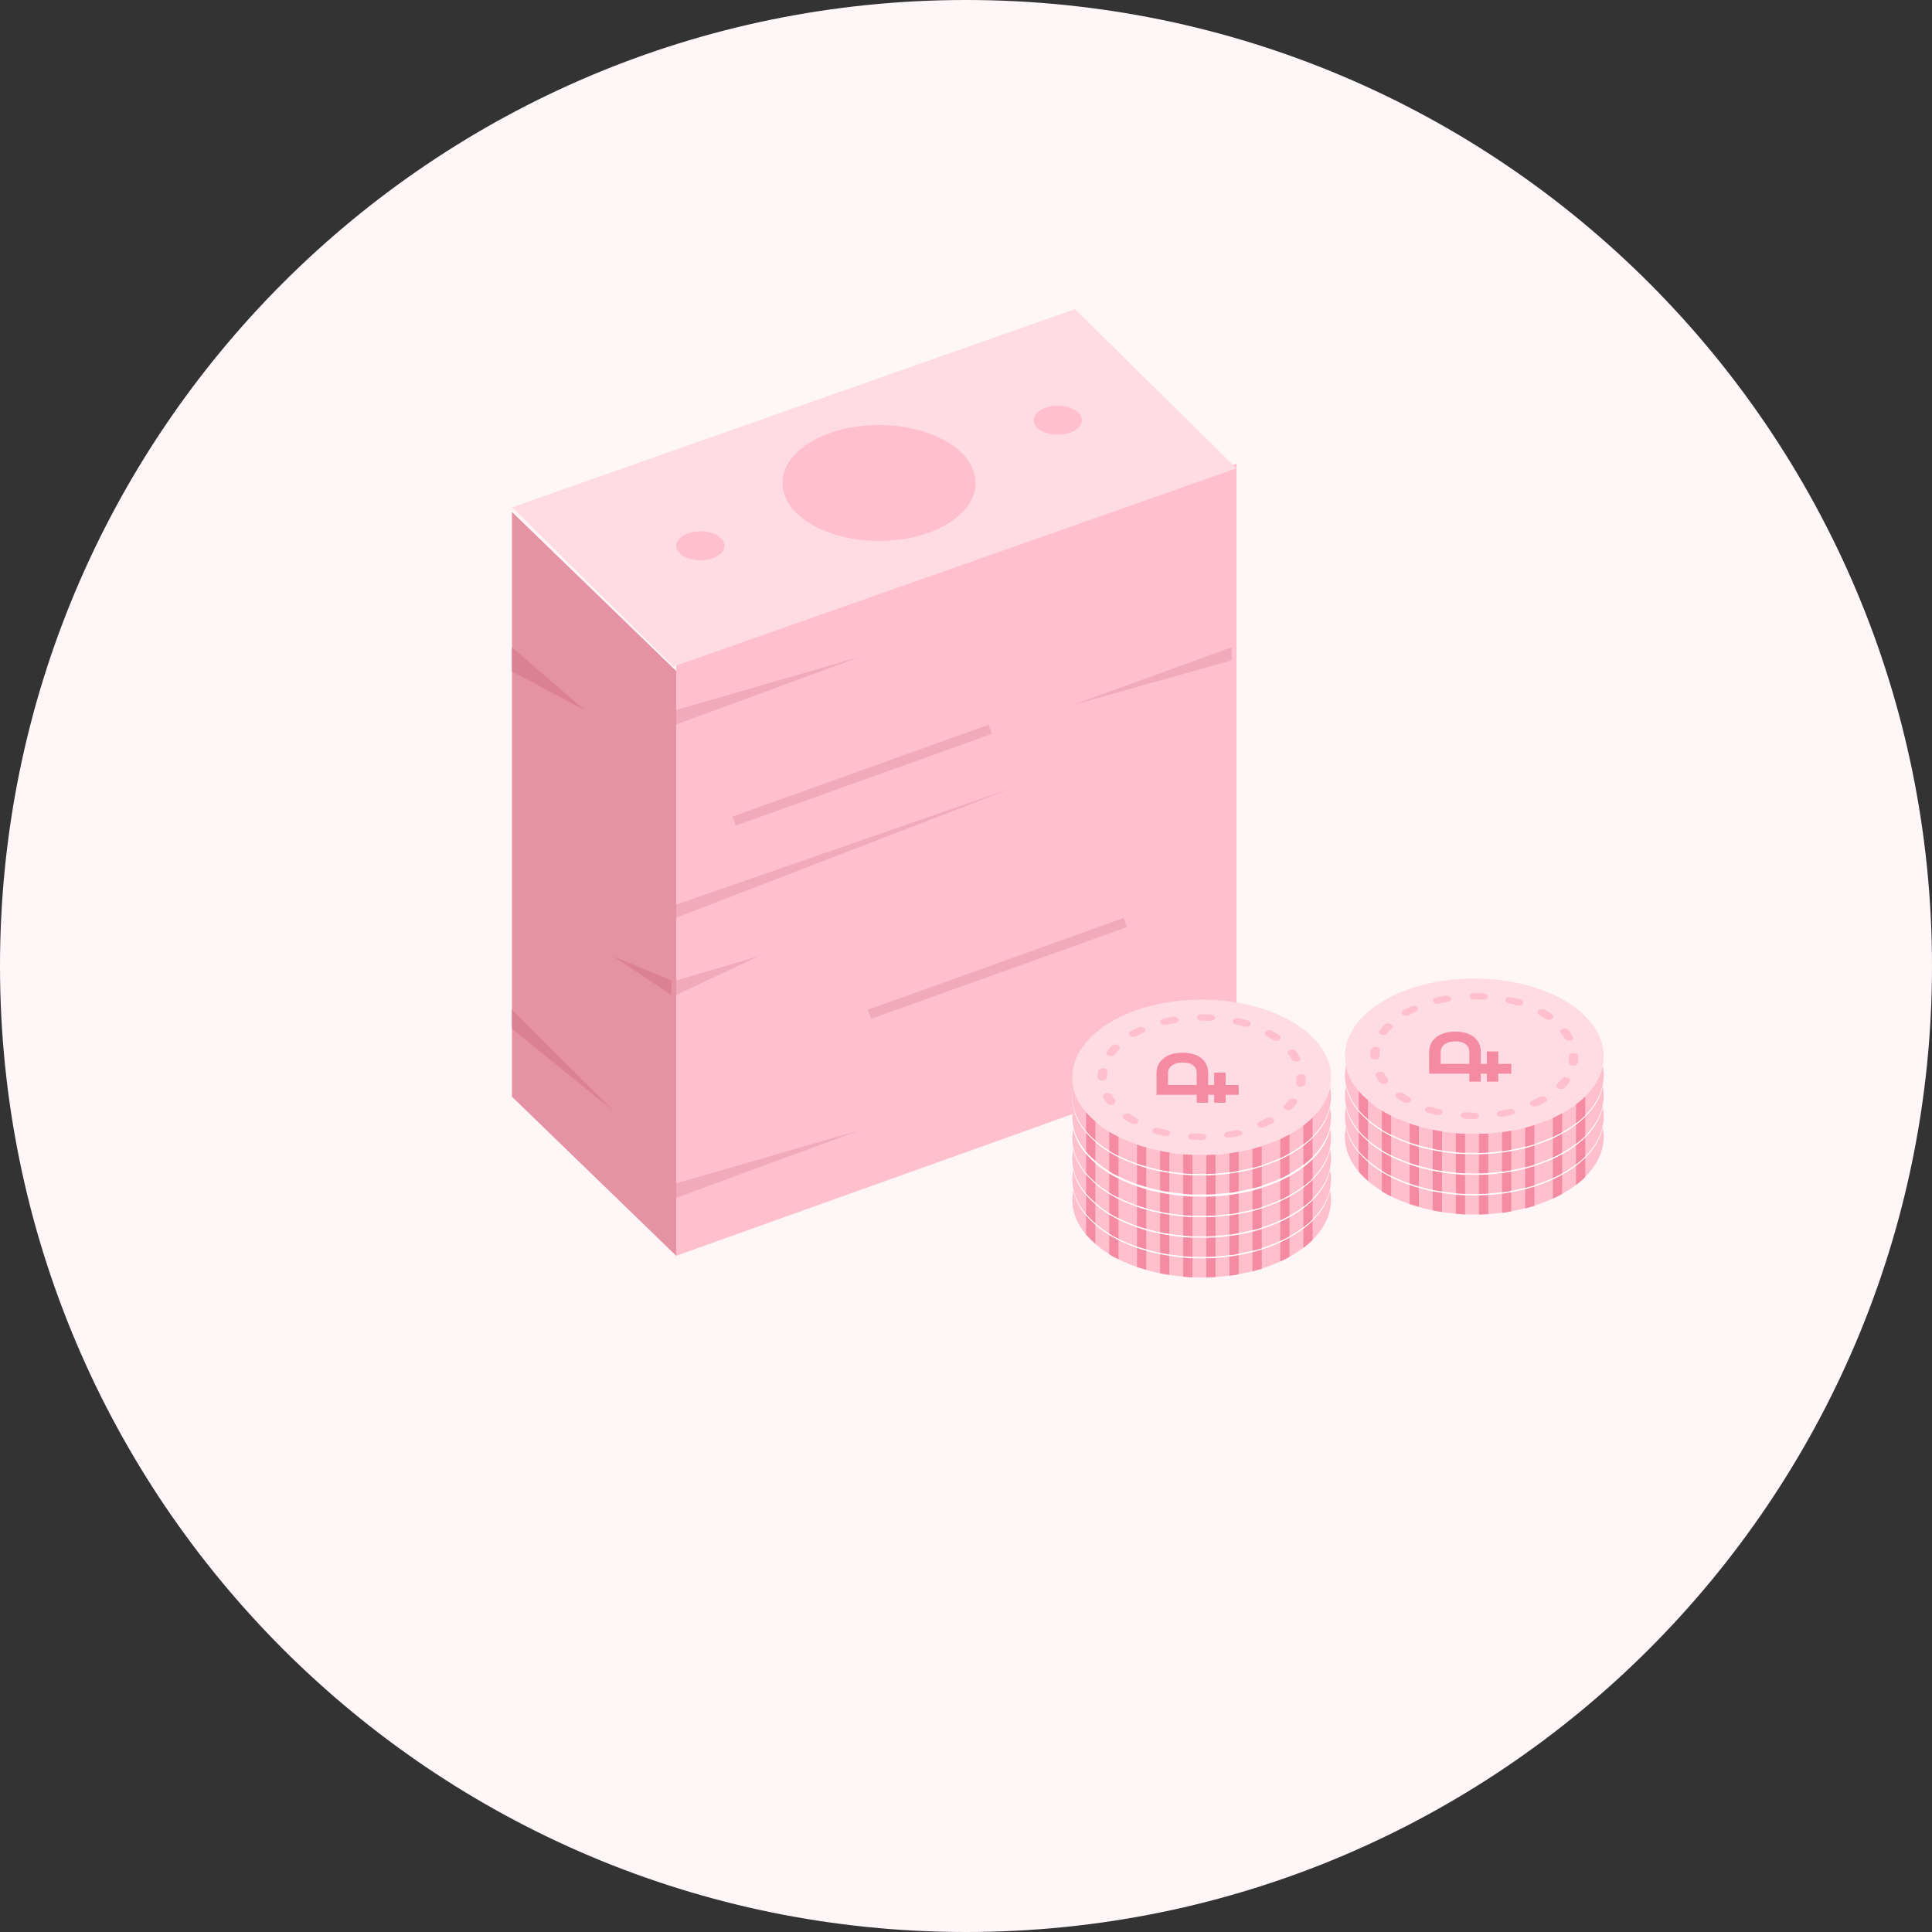 <?xml version="1.0" encoding="UTF-8"?>
<svg width="200px" height="200px" viewBox="0 0 200 200" version="1.1" xmlns="http://www.w3.org/2000/svg" xmlns:xlink="http://www.w3.org/1999/xlink">
    <rect x="0" y="0" width="200" height="200" fill="#333333" stroke="none"/>
    <title>Group 7</title>
    <g id="Page-1" stroke="none" stroke-width="1" fill="none" fill-rule="evenodd">
        <g id="Group-7">
            <path d="M200,100 C200,155.228 155.228,200 100,200 C44.772,200 0,155.228 0,100 C0,44.772 44.772,0 100,0 C155.228,0 200,44.772 200,100 Z" id="Path" fill="#FFF6F8" fill-rule="nonzero"></path>
            <polygon id="Path" fill="#FFBFCD" fill-rule="nonzero" points="128 109.259 70 130 70 68.741 128 48"></polygon>
            <path d="M76,85 L102.5,75.5 M90,105 L116.5,95.5" id="Shape" stroke="#F1AABA"></path>
            <polygon id="Path" fill="#FFDCE4" fill-rule="nonzero" points="53 52.518 69.721 69 128 48.482 111.279 32"></polygon>
            <polygon id="Path" fill="#E492A4" fill-rule="nonzero" points="70 130 70 69.465 53 53 53 113.535"></polygon>
            <polygon id="Path" fill="#DC8094" fill-rule="nonzero" points="63.5 99 69.5 103 69.5 101.5"></polygon>
            <polygon id="Path" fill="#DC8094" fill-rule="nonzero" points="60.5 73.5 53 67 53 69.5"></polygon>
            <polygon id="Path" fill="#DC8094" fill-rule="nonzero" points="63.5 115 53 104.5 53 106.5"></polygon>
            <ellipse id="Oval" fill="#FFBFCD" fill-rule="nonzero" cx="91" cy="50" rx="10" ry="6"></ellipse>
            <ellipse id="Oval" fill="#FFBFCD" fill-rule="nonzero" cx="109.5" cy="43.5" rx="2.5" ry="1.5"></ellipse>
            <ellipse id="Oval" fill="#FFBFCD" fill-rule="nonzero" cx="72.5" cy="56.5" rx="2.5" ry="1.5"></ellipse>
            <polygon id="Path" fill="#F1AABA" fill-rule="nonzero" points="89 68 70 73.5 70 75"></polygon>
            <polygon id="Path" fill="#F1AABA" fill-rule="nonzero" points="89 117 70 122.5 70 124"></polygon>
            <polygon id="Path" fill="#F1AABA" fill-rule="nonzero" points="78.5 99 70 101.5 70 103"></polygon>
            <polygon id="Path" fill="#F1AABA" fill-rule="nonzero" points="105 81.5 70 93.643 70 95"></polygon>
            <polygon id="Path" fill="#F1AABA" fill-rule="nonzero" points="111 73 127.5 68.357 127.5 67"></polygon>
            <path d="M137.795,122.225 C137.795,126.656 131.814,130.266 124.398,130.266 C116.981,130.266 111,126.656 111,122.225 C111,117.793 116.981,114.183 124.398,114.183 C131.814,114.183 137.795,117.793 137.795,122.225 Z" id="Path" fill="#FFFFFF" fill-rule="nonzero"></path>
            <path d="M124.398,130.266 C117.555,130.266 111.909,127.181 111.096,123.209 C111.048,123.538 111,123.866 111,124.194 C111,128.625 116.981,132.236 124.398,132.236 C131.814,132.236 137.795,128.625 137.795,124.194 C137.795,123.866 137.747,123.538 137.699,123.209 C136.886,127.181 131.24,130.266 124.398,130.266 Z" id="Path" fill="#FFBFCD" fill-rule="nonzero"></path>
            <path d="M135.164,122.192 C135.164,122.454 135.164,122.684 135.116,122.914 C135.068,123.078 134.829,123.209 134.589,123.209 C134.35,123.176 134.159,123.012 134.159,122.848 C134.207,122.651 134.207,122.454 134.207,122.225 C134.207,122.028 134.398,121.896 134.685,121.896 C134.972,121.896 135.164,122.028 135.164,122.192 Z M134.637,120.288 C134.637,120.419 134.541,120.551 134.35,120.583 C134.111,120.649 133.824,120.551 133.728,120.387 C133.632,120.19 133.489,119.993 133.345,119.829 C133.202,119.664 133.297,119.467 133.537,119.402 C133.776,119.303 134.063,119.369 134.159,119.533 C134.302,119.73 134.446,119.96 134.541,120.157 C134.637,120.222 134.637,120.255 134.637,120.288 Z M134.302,124.719 C134.302,124.785 134.302,124.818 134.254,124.883 C134.111,125.08 133.919,125.277 133.776,125.474 C133.632,125.638 133.345,125.671 133.106,125.573 C132.867,125.474 132.819,125.277 132.962,125.113 C133.106,124.949 133.297,124.752 133.393,124.588 C133.537,124.424 133.824,124.358 134.015,124.457 C134.207,124.489 134.302,124.621 134.302,124.719 Z M132.58,118.122 C132.58,118.22 132.532,118.286 132.436,118.351 C132.245,118.483 131.958,118.483 131.766,118.351 C131.575,118.22 131.336,118.056 131.096,117.925 C130.905,117.826 130.857,117.597 131.049,117.465 C131.24,117.334 131.527,117.301 131.718,117.432 C131.958,117.564 132.245,117.728 132.436,117.892 C132.532,117.958 132.58,118.056 132.58,118.122 Z M131.91,126.721 C131.91,126.82 131.862,126.918 131.718,126.984 C131.479,127.115 131.192,127.279 130.905,127.378 C130.666,127.476 130.379,127.444 130.235,127.279 C130.092,127.115 130.139,126.918 130.379,126.82 C130.618,126.689 130.857,126.59 131.096,126.459 C131.288,126.328 131.623,126.36 131.766,126.492 C131.862,126.59 131.91,126.656 131.91,126.721 Z M129.47,116.677 C129.47,116.71 129.47,116.776 129.422,116.809 C129.326,116.973 129.039,117.039 128.8,116.973 C128.513,116.874 128.225,116.809 127.938,116.743 C127.699,116.677 127.556,116.513 127.651,116.316 C127.747,116.152 127.986,116.054 128.273,116.119 C128.608,116.185 128.895,116.284 129.182,116.349 C129.374,116.448 129.47,116.546 129.47,116.677 Z M128.608,128.002 C128.608,128.133 128.465,128.264 128.273,128.297 C127.986,128.363 127.651,128.428 127.316,128.494 C127.077,128.527 126.79,128.428 126.742,128.264 C126.694,128.1 126.838,127.903 127.077,127.87 C127.364,127.805 127.651,127.772 127.938,127.706 C128.178,127.64 128.465,127.739 128.56,127.903 C128.608,127.903 128.608,127.936 128.608,128.002 Z M125.785,116.054 C125.785,116.087 125.785,116.087 125.785,116.054 C125.785,116.251 125.546,116.382 125.259,116.382 C124.972,116.382 124.685,116.349 124.398,116.349 C124.111,116.349 123.919,116.218 123.919,116.021 C123.919,115.824 124.111,115.693 124.398,115.693 C124.733,115.693 125.02,115.693 125.355,115.726 C125.594,115.758 125.785,115.89 125.785,116.054 Z M124.876,128.395 C124.876,128.592 124.685,128.724 124.398,128.724 C124.063,128.724 123.728,128.724 123.441,128.691 C123.201,128.691 122.962,128.527 123.01,128.33 C123.01,128.133 123.249,128.002 123.536,128.034 C123.823,128.034 124.158,128.067 124.445,128.067 C124.685,128.067 124.876,128.231 124.876,128.395 Z M122.005,116.284 C122.005,116.415 121.862,116.579 121.622,116.612 C121.335,116.677 121.048,116.71 120.761,116.776 C120.522,116.842 120.235,116.743 120.139,116.579 C120.043,116.415 120.187,116.218 120.426,116.152 C120.713,116.087 121.048,116.021 121.383,115.955 C121.622,115.923 121.909,116.021 121.957,116.185 C122.005,116.218 122.005,116.251 122.005,116.284 Z M121.144,128.002 C121.144,128.034 121.144,128.067 121.096,128.1 C121,128.264 120.761,128.363 120.474,128.297 C120.187,128.231 119.852,128.133 119.565,128.067 C119.326,128.002 119.23,127.805 119.326,127.64 C119.421,127.476 119.708,127.411 119.948,127.476 C120.235,127.575 120.522,127.64 120.809,127.706 C121.048,127.739 121.144,127.87 121.144,128.002 Z M118.56,117.334 C118.56,117.432 118.464,117.531 118.369,117.597 C118.129,117.728 117.89,117.826 117.651,117.958 C117.46,118.089 117.125,118.056 116.981,117.925 C116.79,117.793 116.838,117.564 117.029,117.465 C117.268,117.334 117.555,117.17 117.842,117.071 C118.082,116.973 118.369,117.006 118.512,117.17 C118.56,117.203 118.56,117.268 118.56,117.334 Z M117.842,126.754 C117.842,126.82 117.795,126.886 117.747,126.951 C117.603,127.082 117.268,127.115 117.077,126.984 C116.838,126.853 116.55,126.689 116.359,126.524 C116.168,126.393 116.168,126.196 116.359,126.065 C116.55,125.934 116.838,125.934 117.029,126.065 C117.22,126.196 117.46,126.36 117.699,126.492 C117.795,126.557 117.842,126.656 117.842,126.754 Z M115.928,119.172 C115.928,119.238 115.881,119.303 115.833,119.336 C115.689,119.5 115.498,119.697 115.402,119.861 C115.306,120.025 114.971,120.091 114.78,119.993 C114.541,119.927 114.445,119.73 114.589,119.566 C114.732,119.369 114.924,119.172 115.067,118.975 C115.211,118.811 115.498,118.778 115.737,118.877 C115.833,118.942 115.928,119.074 115.928,119.172 Z M115.45,124.752 C115.45,124.883 115.354,124.982 115.211,125.047 C114.971,125.146 114.684,125.08 114.589,124.916 C114.445,124.719 114.302,124.489 114.206,124.292 C114.11,124.128 114.254,123.931 114.493,123.866 C114.732,123.8 115.019,123.899 115.115,124.063 C115.211,124.26 115.354,124.457 115.498,124.621 C115.45,124.654 115.45,124.686 115.45,124.752 Z M114.637,121.601 L114.637,121.634 C114.589,121.831 114.589,122.028 114.589,122.225 C114.589,122.422 114.397,122.553 114.11,122.553 C113.823,122.553 113.632,122.422 113.632,122.225 C113.632,121.995 113.632,121.765 113.68,121.568 C113.727,121.404 113.967,121.273 114.206,121.273 C114.445,121.273 114.637,121.437 114.637,121.601 Z" id="Shape" fill="#FFBFCD" fill-rule="nonzero"></path>
            <path d="M124.876,130.266 L124.876,132.236 C125.211,132.236 125.498,132.203 125.833,132.203 L125.833,130.233 C125.498,130.233 125.211,130.266 124.876,130.266 Z" id="Path" fill="#F48BA2" fill-rule="nonzero"></path>
            <path d="M122.484,130.201 L122.484,132.17 C122.819,132.203 123.106,132.203 123.441,132.236 L123.441,130.266 C123.106,130.233 122.819,130.233 122.484,130.201 Z" id="Path" fill="#F48BA2" fill-rule="nonzero"></path>
            <path d="M127.269,130.102 L127.269,132.072 C127.603,132.039 127.891,131.973 128.226,131.908 L128.226,129.938 C127.891,130.004 127.603,130.037 127.269,130.102 Z" id="Path" fill="#F48BA2" fill-rule="nonzero"></path>
            <path d="M129.661,129.643 L129.661,131.612 C129.996,131.514 130.283,131.448 130.618,131.349 L130.618,129.38 C130.283,129.446 129.996,129.544 129.661,129.643 Z" id="Path" fill="#F48BA2" fill-rule="nonzero"></path>
            <path d="M120.091,129.84 L120.091,131.809 C120.426,131.875 120.713,131.94 121.048,131.973 L121.048,130.004 C120.713,129.971 120.426,129.905 120.091,129.84 Z" id="Path" fill="#F48BA2" fill-rule="nonzero"></path>
            <path d="M117.699,129.183 L117.699,131.153 C118.034,131.251 118.321,131.35 118.656,131.448 L118.656,129.479 C118.321,129.413 118.034,129.314 117.699,129.183 Z" id="Path" fill="#F48BA2" fill-rule="nonzero"></path>
            <path d="M114.828,127.87 L114.828,129.84 C115.115,130.036 115.45,130.201 115.785,130.365 L115.785,128.395 C115.45,128.231 115.115,128.034 114.828,127.87 Z" id="Path" fill="#F48BA2" fill-rule="nonzero"></path>
            <path d="M112.436,125.835 L112.436,127.804 C112.723,128.133 113.058,128.461 113.393,128.756 L113.393,126.787 C113.058,126.492 112.723,126.196 112.436,125.835 Z" id="Path" fill="#F48BA2" fill-rule="nonzero"></path>
            <path d="M132.532,128.625 L132.532,130.595 C132.867,130.43 133.202,130.266 133.489,130.102 L133.489,128.133 C133.202,128.297 132.867,128.461 132.532,128.625 Z" id="Path" fill="#F48BA2" fill-rule="nonzero"></path>
            <path d="M134.924,129.183 C135.259,128.921 135.594,128.658 135.881,128.363 L135.881,126.393 C135.594,126.689 135.259,126.951 134.924,127.214 L134.924,129.183 Z" id="Path" fill="#F48BA2" fill-rule="nonzero"></path>
            <path d="M126.876,121.733 L126.876,123.023 L128.226,123.023 L128.226,124.033 L126.876,124.033 L126.876,124.854 L125.691,124.854 L125.691,124.033 L125.066,124.033 L125.066,124.854 L123.88,124.854 L123.88,124.033 L119.721,124.033 L119.721,121.801 C119.721,121.157 119.967,120.643 120.457,120.259 C120.944,119.874 121.592,119.682 122.402,119.682 C123.228,119.682 123.876,119.865 124.347,120.23 C124.814,120.596 125.054,121.105 125.066,121.757 L125.066,123.023 L125.691,123.023 L125.691,121.733 L126.876,121.733 Z M123.88,123.023 L123.88,121.817 C123.88,121.454 123.757,121.176 123.512,120.984 C123.267,120.791 122.901,120.695 122.414,120.695 C121.978,120.695 121.621,120.79 121.345,120.98 C121.068,121.167 120.924,121.426 120.913,121.757 L120.913,123.023 L123.88,123.023 Z" id="Shape" fill="#F48BA2" fill-rule="nonzero"></path>
            <path d="M137.795,120.103 C137.795,124.534 131.814,128.145 124.398,128.145 C116.981,128.145 111,124.534 111,120.103 C111,115.672 116.981,112.061 124.398,112.061 C131.814,112.061 137.795,115.672 137.795,120.103 Z" id="Path" fill="#FFFFFF" fill-rule="nonzero"></path>
            <path d="M124.398,128.145 C117.555,128.145 111.909,125.059 111.096,121.088 C111.048,121.416 111,121.744 111,122.072 C111,126.504 116.981,130.114 124.398,130.114 C131.814,130.114 137.795,126.504 137.795,122.072 C137.795,121.744 137.747,121.416 137.699,121.088 C136.886,125.059 131.24,128.145 124.398,128.145 Z" id="Path" fill="#FFBFCD" fill-rule="nonzero"></path>
            <path d="M135.164,120.07 C135.164,120.333 135.164,120.563 135.116,120.792 C135.068,120.957 134.829,121.088 134.589,121.088 C134.35,121.055 134.159,120.891 134.159,120.727 C134.207,120.53 134.207,120.333 134.207,120.103 C134.207,119.906 134.398,119.775 134.685,119.775 C134.972,119.775 135.164,119.906 135.164,120.07 Z M134.637,118.167 C134.637,118.298 134.541,118.429 134.35,118.462 C134.111,118.528 133.824,118.429 133.728,118.265 C133.632,118.068 133.489,117.871 133.345,117.707 C133.202,117.543 133.297,117.346 133.537,117.28 C133.776,117.182 134.063,117.248 134.159,117.412 C134.302,117.609 134.446,117.838 134.541,118.035 C134.637,118.101 134.637,118.134 134.637,118.167 Z M134.302,122.598 C134.302,122.663 134.302,122.696 134.254,122.762 C134.111,122.959 133.919,123.156 133.776,123.353 C133.632,123.517 133.345,123.55 133.106,123.451 C132.867,123.353 132.819,123.156 132.962,122.992 C133.106,122.827 133.297,122.631 133.393,122.466 C133.537,122.302 133.824,122.237 134.015,122.335 C134.207,122.368 134.302,122.499 134.302,122.598 Z M132.58,116 C132.58,116.099 132.532,116.164 132.436,116.23 C132.245,116.361 131.958,116.361 131.766,116.23 C131.575,116.099 131.336,115.935 131.096,115.803 C130.905,115.705 130.857,115.475 131.049,115.344 C131.24,115.212 131.527,115.18 131.718,115.311 C131.958,115.442 132.245,115.606 132.436,115.77 C132.532,115.836 132.58,115.935 132.58,116 Z M131.91,124.6 C131.91,124.698 131.862,124.797 131.718,124.863 C131.479,124.994 131.192,125.158 130.905,125.256 C130.666,125.355 130.379,125.322 130.235,125.158 C130.092,124.994 130.139,124.797 130.379,124.698 C130.618,124.567 130.857,124.469 131.096,124.337 C131.288,124.206 131.623,124.239 131.766,124.37 C131.862,124.469 131.91,124.534 131.91,124.6 Z M129.47,114.556 C129.47,114.589 129.47,114.654 129.422,114.687 C129.326,114.851 129.039,114.917 128.8,114.851 C128.513,114.753 128.225,114.687 127.938,114.622 C127.699,114.556 127.556,114.392 127.651,114.195 C127.747,114.031 127.986,113.932 128.273,113.998 C128.608,114.064 128.895,114.162 129.182,114.228 C129.374,114.326 129.47,114.425 129.47,114.556 Z M128.608,125.88 C128.608,126.011 128.465,126.143 128.273,126.175 C127.986,126.241 127.651,126.307 127.316,126.372 C127.077,126.405 126.79,126.307 126.742,126.143 C126.694,125.979 126.838,125.782 127.077,125.749 C127.364,125.683 127.651,125.65 127.938,125.585 C128.178,125.519 128.465,125.617 128.56,125.782 C128.608,125.782 128.608,125.814 128.608,125.88 Z M125.785,113.932 C125.785,113.965 125.785,113.965 125.785,113.932 C125.785,114.129 125.546,114.261 125.259,114.261 C124.972,114.261 124.685,114.228 124.398,114.228 C124.111,114.228 123.919,114.096 123.919,113.9 C123.919,113.703 124.111,113.571 124.398,113.571 C124.733,113.571 125.02,113.571 125.355,113.604 C125.594,113.637 125.785,113.768 125.785,113.932 Z M124.876,126.274 C124.876,126.471 124.685,126.602 124.398,126.602 C124.063,126.602 123.728,126.602 123.441,126.569 C123.201,126.569 122.962,126.405 123.01,126.208 C123.01,126.011 123.249,125.88 123.536,125.913 C123.823,125.913 124.158,125.946 124.445,125.946 C124.685,125.946 124.876,126.11 124.876,126.274 Z M122.005,114.162 C122.005,114.293 121.862,114.458 121.622,114.49 C121.335,114.556 121.048,114.589 120.761,114.654 C120.522,114.72 120.235,114.622 120.139,114.458 C120.043,114.293 120.187,114.096 120.426,114.031 C120.713,113.965 121.048,113.9 121.383,113.834 C121.622,113.801 121.909,113.9 121.957,114.064 C122.005,114.096 122.005,114.129 122.005,114.162 Z M121.144,125.88 C121.144,125.913 121.144,125.946 121.096,125.979 C121,126.143 120.761,126.241 120.474,126.175 C120.187,126.11 119.852,126.011 119.565,125.946 C119.326,125.88 119.23,125.683 119.326,125.519 C119.421,125.355 119.708,125.289 119.948,125.355 C120.235,125.453 120.522,125.519 120.809,125.585 C121.048,125.617 121.144,125.749 121.144,125.88 Z M118.56,115.212 C118.56,115.311 118.464,115.409 118.369,115.475 C118.129,115.606 117.89,115.705 117.651,115.836 C117.46,115.967 117.125,115.935 116.981,115.803 C116.79,115.672 116.838,115.442 117.029,115.344 C117.268,115.212 117.555,115.048 117.842,114.95 C118.082,114.851 118.369,114.884 118.512,115.048 C118.56,115.081 118.56,115.147 118.56,115.212 Z M117.842,124.633 C117.842,124.698 117.795,124.764 117.747,124.83 C117.603,124.961 117.268,124.994 117.077,124.863 C116.838,124.731 116.55,124.567 116.359,124.403 C116.168,124.272 116.168,124.075 116.359,123.943 C116.55,123.812 116.838,123.812 117.029,123.943 C117.22,124.075 117.46,124.239 117.699,124.37 C117.795,124.436 117.842,124.534 117.842,124.633 Z M115.928,117.051 C115.928,117.116 115.881,117.182 115.833,117.215 C115.689,117.379 115.498,117.576 115.402,117.74 C115.306,117.904 114.971,117.97 114.78,117.871 C114.541,117.806 114.445,117.609 114.589,117.444 C114.732,117.248 114.924,117.051 115.067,116.854 C115.211,116.69 115.498,116.657 115.737,116.755 C115.833,116.821 115.928,116.952 115.928,117.051 Z M115.45,122.631 C115.45,122.762 115.354,122.86 115.211,122.926 C114.971,123.024 114.684,122.959 114.589,122.795 C114.445,122.598 114.302,122.368 114.206,122.171 C114.11,122.007 114.254,121.81 114.493,121.744 C114.732,121.679 115.019,121.777 115.115,121.941 C115.211,122.138 115.354,122.335 115.498,122.499 C115.45,122.532 115.45,122.565 115.45,122.631 Z M114.637,119.48 L114.637,119.512 C114.589,119.709 114.589,119.906 114.589,120.103 C114.589,120.3 114.397,120.431 114.11,120.431 C113.823,120.431 113.632,120.3 113.632,120.103 C113.632,119.873 113.632,119.644 113.68,119.447 C113.727,119.283 113.967,119.151 114.206,119.151 C114.445,119.151 114.637,119.315 114.637,119.48 Z" id="Shape" fill="#FFBFCD" fill-rule="nonzero"></path>
            <path d="M124.876,128.145 L124.876,130.114 C125.211,130.114 125.498,130.081 125.833,130.081 L125.833,128.112 C125.498,128.112 125.211,128.145 124.876,128.145 Z" id="Path" fill="#F48BA2" fill-rule="nonzero"></path>
            <path d="M122.484,128.079 L122.484,130.049 C122.819,130.081 123.106,130.081 123.441,130.114 L123.441,128.145 C123.106,128.112 122.819,128.112 122.484,128.079 Z" id="Path" fill="#F48BA2" fill-rule="nonzero"></path>
            <path d="M127.269,127.981 L127.269,129.95 C127.603,129.917 127.891,129.852 128.226,129.786 L128.226,127.817 C127.891,127.882 127.603,127.915 127.269,127.981 Z" id="Path" fill="#F48BA2" fill-rule="nonzero"></path>
            <path d="M129.661,127.521 L129.661,129.491 C129.996,129.392 130.283,129.327 130.618,129.228 L130.618,127.259 C130.283,127.324 129.996,127.423 129.661,127.521 Z" id="Path" fill="#F48BA2" fill-rule="nonzero"></path>
            <path d="M120.091,127.718 L120.091,129.688 C120.426,129.753 120.713,129.819 121.048,129.852 L121.048,127.882 C120.713,127.85 120.426,127.784 120.091,127.718 Z" id="Path" fill="#F48BA2" fill-rule="nonzero"></path>
            <path d="M117.699,127.062 L117.699,129.031 C118.034,129.13 118.321,129.228 118.656,129.327 L118.656,127.357 C118.321,127.291 118.034,127.193 117.699,127.062 Z" id="Path" fill="#F48BA2" fill-rule="nonzero"></path>
            <path d="M114.828,125.749 L114.828,127.718 C115.115,127.915 115.45,128.079 115.785,128.243 L115.785,126.274 C115.45,126.11 115.115,125.913 114.828,125.749 Z" id="Path" fill="#F48BA2" fill-rule="nonzero"></path>
            <path d="M112.436,123.714 L112.436,125.683 C112.723,126.011 113.058,126.34 113.393,126.635 L113.393,124.666 C113.058,124.37 112.723,124.075 112.436,123.714 Z" id="Path" fill="#F48BA2" fill-rule="nonzero"></path>
            <path d="M132.532,126.504 L132.532,128.473 C132.867,128.309 133.202,128.145 133.489,127.981 L133.489,126.011 C133.202,126.176 132.867,126.34 132.532,126.504 Z" id="Path" fill="#F48BA2" fill-rule="nonzero"></path>
            <path d="M134.924,127.062 C135.259,126.799 135.594,126.536 135.881,126.241 L135.881,124.272 C135.594,124.567 135.259,124.83 134.924,125.092 L134.924,127.062 Z" id="Path" fill="#F48BA2" fill-rule="nonzero"></path>
            <path d="M126.876,119.612 L126.876,120.902 L128.226,120.902 L128.226,121.912 L126.876,121.912 L126.876,122.733 L125.691,122.733 L125.691,121.912 L125.066,121.912 L125.066,122.733 L123.88,122.733 L123.88,121.912 L119.721,121.912 L119.721,119.68 C119.721,119.036 119.967,118.522 120.457,118.137 C120.944,117.752 121.592,117.56 122.402,117.56 C123.228,117.56 123.876,117.743 124.347,118.109 C124.814,118.475 125.054,118.984 125.066,119.636 L125.066,120.902 L125.691,120.902 L125.691,119.612 L126.876,119.612 Z M123.88,120.902 L123.88,119.696 C123.88,119.332 123.757,119.055 123.512,118.862 C123.267,118.67 122.901,118.574 122.414,118.574 C121.978,118.574 121.621,118.669 121.345,118.858 C121.068,119.045 120.924,119.304 120.913,119.636 L120.913,120.902 L123.88,120.902 Z" id="Shape" fill="#F48BA2" fill-rule="nonzero"></path>
            <path d="M137.795,117.973 C137.795,122.404 131.814,126.015 124.398,126.015 C116.981,126.015 111,122.404 111,117.973 C111,113.542 116.981,109.931 124.398,109.931 C131.814,109.931 137.795,113.542 137.795,117.973 Z" id="Path" fill="#FFFFFF" fill-rule="nonzero"></path>
            <path d="M124.398,126.015 C117.555,126.015 111.909,122.929 111.096,118.958 C111.048,119.286 111,119.614 111,119.942 C111,124.373 116.981,127.984 124.398,127.984 C131.814,127.984 137.795,124.373 137.795,119.942 C137.795,119.614 137.747,119.286 137.699,118.958 C136.886,122.929 131.24,126.015 124.398,126.015 Z" id="Path" fill="#FFBFCD" fill-rule="nonzero"></path>
            <path d="M135.164,117.94 C135.164,118.203 135.164,118.433 135.116,118.662 C135.068,118.826 134.829,118.958 134.589,118.958 C134.35,118.925 134.159,118.761 134.159,118.597 C134.207,118.4 134.207,118.203 134.207,117.973 C134.207,117.776 134.398,117.645 134.685,117.645 C134.972,117.645 135.164,117.776 135.164,117.94 Z M134.637,116.036 C134.637,116.168 134.541,116.299 134.35,116.332 C134.111,116.397 133.824,116.299 133.728,116.135 C133.632,115.938 133.489,115.741 133.345,115.577 C133.202,115.413 133.297,115.216 133.537,115.15 C133.776,115.052 134.063,115.117 134.159,115.282 C134.302,115.478 134.446,115.708 134.541,115.905 C134.637,115.971 134.637,116.004 134.637,116.036 Z M134.302,120.468 C134.302,120.533 134.302,120.566 134.254,120.632 C134.111,120.829 133.919,121.026 133.776,121.223 C133.632,121.387 133.345,121.419 133.106,121.321 C132.867,121.223 132.819,121.026 132.962,120.861 C133.106,120.697 133.297,120.5 133.393,120.336 C133.537,120.172 133.824,120.107 134.015,120.205 C134.207,120.238 134.302,120.369 134.302,120.468 Z M132.58,113.87 C132.58,113.969 132.532,114.034 132.436,114.1 C132.245,114.231 131.958,114.231 131.766,114.1 C131.575,113.969 131.336,113.804 131.096,113.673 C130.905,113.575 130.857,113.345 131.049,113.214 C131.24,113.082 131.527,113.05 131.718,113.181 C131.958,113.312 132.245,113.476 132.436,113.64 C132.532,113.706 132.58,113.804 132.58,113.87 Z M131.91,122.47 C131.91,122.568 131.862,122.667 131.718,122.732 C131.479,122.864 131.192,123.028 130.905,123.126 C130.666,123.225 130.379,123.192 130.235,123.028 C130.092,122.864 130.139,122.667 130.379,122.568 C130.618,122.437 130.857,122.339 131.096,122.207 C131.288,122.076 131.623,122.109 131.766,122.24 C131.862,122.339 131.91,122.404 131.91,122.47 Z M129.47,112.426 C129.47,112.459 129.47,112.524 129.422,112.557 C129.326,112.721 129.039,112.787 128.8,112.721 C128.513,112.623 128.225,112.557 127.938,112.492 C127.699,112.426 127.556,112.262 127.651,112.065 C127.747,111.901 127.986,111.802 128.273,111.868 C128.608,111.934 128.895,112.032 129.182,112.098 C129.374,112.196 129.47,112.295 129.47,112.426 Z M128.608,123.75 C128.608,123.881 128.465,124.013 128.273,124.045 C127.986,124.111 127.651,124.177 127.316,124.242 C127.077,124.275 126.79,124.177 126.742,124.013 C126.694,123.848 126.838,123.651 127.077,123.619 C127.364,123.553 127.651,123.52 127.938,123.455 C128.178,123.389 128.465,123.487 128.56,123.651 C128.608,123.651 128.608,123.684 128.608,123.75 Z M125.785,111.802 C125.785,111.835 125.785,111.835 125.785,111.802 C125.785,111.999 125.546,112.13 125.259,112.13 C124.972,112.13 124.685,112.098 124.398,112.098 C124.111,112.098 123.919,111.966 123.919,111.769 C123.919,111.572 124.111,111.441 124.398,111.441 C124.733,111.441 125.02,111.441 125.355,111.474 C125.594,111.507 125.785,111.638 125.785,111.802 Z M124.876,124.144 C124.876,124.341 124.685,124.472 124.398,124.472 C124.063,124.472 123.728,124.472 123.441,124.439 C123.201,124.439 122.962,124.275 123.01,124.078 C123.01,123.881 123.249,123.75 123.536,123.783 C123.823,123.783 124.158,123.816 124.445,123.816 C124.685,123.816 124.876,123.98 124.876,124.144 Z M122.005,112.032 C122.005,112.163 121.862,112.327 121.622,112.36 C121.335,112.426 121.048,112.459 120.761,112.524 C120.522,112.59 120.235,112.492 120.139,112.327 C120.043,112.163 120.187,111.966 120.426,111.901 C120.713,111.835 121.048,111.769 121.383,111.704 C121.622,111.671 121.909,111.769 121.957,111.934 C122.005,111.966 122.005,111.999 122.005,112.032 Z M121.144,123.75 C121.144,123.783 121.144,123.816 121.096,123.848 C121,124.013 120.761,124.111 120.474,124.045 C120.187,123.98 119.852,123.881 119.565,123.816 C119.326,123.75 119.23,123.553 119.326,123.389 C119.421,123.225 119.708,123.159 119.948,123.225 C120.235,123.323 120.522,123.389 120.809,123.455 C121.048,123.487 121.144,123.619 121.144,123.75 Z M118.56,113.082 C118.56,113.181 118.464,113.279 118.369,113.345 C118.129,113.476 117.89,113.575 117.651,113.706 C117.46,113.837 117.125,113.804 116.981,113.673 C116.79,113.542 116.838,113.312 117.029,113.214 C117.268,113.082 117.555,112.918 117.842,112.82 C118.082,112.721 118.369,112.754 118.512,112.918 C118.56,112.951 118.56,113.017 118.56,113.082 Z M117.842,122.503 C117.842,122.568 117.795,122.634 117.747,122.7 C117.603,122.831 117.268,122.864 117.077,122.732 C116.838,122.601 116.55,122.437 116.359,122.273 C116.168,122.142 116.168,121.945 116.359,121.813 C116.55,121.682 116.838,121.682 117.029,121.813 C117.22,121.945 117.46,122.109 117.699,122.24 C117.795,122.306 117.842,122.404 117.842,122.503 Z M115.928,114.92 C115.928,114.986 115.881,115.052 115.833,115.085 C115.689,115.249 115.498,115.446 115.402,115.61 C115.306,115.774 114.971,115.84 114.78,115.741 C114.541,115.675 114.445,115.478 114.589,115.314 C114.732,115.117 114.924,114.92 115.067,114.724 C115.211,114.559 115.498,114.527 115.737,114.625 C115.833,114.691 115.928,114.822 115.928,114.92 Z M115.45,120.5 C115.45,120.632 115.354,120.73 115.211,120.796 C114.971,120.894 114.684,120.829 114.589,120.665 C114.445,120.468 114.302,120.238 114.206,120.041 C114.11,119.877 114.254,119.68 114.493,119.614 C114.732,119.549 115.019,119.647 115.115,119.811 C115.211,120.008 115.354,120.205 115.498,120.369 C115.45,120.402 115.45,120.435 115.45,120.5 Z M114.637,117.349 L114.637,117.382 C114.589,117.579 114.589,117.776 114.589,117.973 C114.589,118.17 114.397,118.301 114.11,118.301 C113.823,118.301 113.632,118.17 113.632,117.973 C113.632,117.743 113.632,117.513 113.68,117.317 C113.727,117.152 113.967,117.021 114.206,117.021 C114.445,117.021 114.637,117.185 114.637,117.349 Z" id="Shape" fill="#FFBFCD" fill-rule="nonzero"></path>
            <path d="M124.876,126.015 L124.876,127.984 C125.211,127.984 125.498,127.951 125.833,127.951 L125.833,125.982 C125.498,125.982 125.211,126.015 124.876,126.015 Z" id="Path" fill="#F48BA2" fill-rule="nonzero"></path>
            <path d="M122.484,125.949 L122.484,127.918 C122.819,127.951 123.106,127.951 123.441,127.984 L123.441,126.015 C123.106,125.982 122.819,125.982 122.484,125.949 Z" id="Path" fill="#F48BA2" fill-rule="nonzero"></path>
            <path d="M127.269,125.851 L127.269,127.82 C127.603,127.787 127.891,127.722 128.226,127.656 L128.226,125.687 C127.891,125.752 127.603,125.785 127.269,125.851 Z" id="Path" fill="#F48BA2" fill-rule="nonzero"></path>
            <path d="M129.661,125.391 L129.661,127.36 C129.996,127.262 130.283,127.196 130.618,127.098 L130.618,125.128 C130.283,125.194 129.996,125.293 129.661,125.391 Z" id="Path" fill="#F48BA2" fill-rule="nonzero"></path>
            <path d="M120.091,125.588 L120.091,127.557 C120.426,127.623 120.713,127.689 121.048,127.722 L121.048,125.752 C120.713,125.719 120.426,125.654 120.091,125.588 Z" id="Path" fill="#F48BA2" fill-rule="nonzero"></path>
            <path d="M117.699,124.932 L117.699,126.901 C118.034,126.999 118.321,127.098 118.656,127.196 L118.656,125.227 C118.321,125.161 118.034,125.063 117.699,124.932 Z" id="Path" fill="#F48BA2" fill-rule="nonzero"></path>
            <path d="M114.828,123.619 L114.828,125.588 C115.115,125.785 115.45,125.949 115.785,126.113 L115.785,124.144 C115.45,123.98 115.115,123.783 114.828,123.619 Z" id="Path" fill="#F48BA2" fill-rule="nonzero"></path>
            <path d="M112.436,121.584 L112.436,123.553 C112.723,123.881 113.058,124.209 113.393,124.505 L113.393,122.535 C113.058,122.24 112.723,121.945 112.436,121.584 Z" id="Path" fill="#F48BA2" fill-rule="nonzero"></path>
            <path d="M132.532,124.374 L132.532,126.343 C132.867,126.179 133.202,126.015 133.489,125.851 L133.489,123.881 C133.202,124.045 132.867,124.209 132.532,124.374 Z" id="Path" fill="#F48BA2" fill-rule="nonzero"></path>
            <path d="M134.924,124.932 C135.259,124.669 135.594,124.406 135.881,124.111 L135.881,122.142 C135.594,122.437 135.259,122.7 134.924,122.962 L134.924,124.932 Z" id="Path" fill="#F48BA2" fill-rule="nonzero"></path>
            <path d="M126.876,117.482 L126.876,118.772 L128.226,118.772 L128.226,119.781 L126.876,119.781 L126.876,120.603 L125.691,120.603 L125.691,119.781 L125.066,119.781 L125.066,120.603 L123.88,120.603 L123.88,119.781 L119.721,119.781 L119.721,117.55 C119.721,116.906 119.967,116.392 120.457,116.007 C120.944,115.622 121.592,115.43 122.402,115.43 C123.228,115.43 123.876,115.613 124.347,115.979 C124.814,116.345 125.054,116.854 125.066,117.506 L125.066,118.772 L125.691,118.772 L125.691,117.482 L126.876,117.482 Z M123.88,118.772 L123.88,117.566 C123.88,117.202 123.757,116.925 123.512,116.732 C123.267,116.54 122.901,116.444 122.414,116.444 C121.978,116.444 121.621,116.539 121.345,116.728 C121.068,116.915 120.924,117.174 120.913,117.506 L120.913,118.772 L123.88,118.772 Z" id="Shape" fill="#F48BA2" fill-rule="nonzero"></path>
            <path d="M137.795,115.851 C137.795,120.283 131.814,123.893 124.398,123.893 C116.981,123.893 111,120.283 111,115.851 C111,111.42 116.981,107.81 124.398,107.81 C131.814,107.81 137.795,111.42 137.795,115.851 Z" id="Path" fill="#FFFFFF" fill-rule="nonzero"></path>
            <path d="M124.398,123.893 C117.555,123.893 111.909,120.808 111.096,116.836 C111.048,117.164 111,117.493 111,117.821 C111,122.252 116.981,125.863 124.398,125.863 C131.814,125.863 137.795,122.252 137.795,117.821 C137.795,117.493 137.747,117.164 137.699,116.836 C136.886,120.808 131.24,123.893 124.398,123.893 Z" id="Path" fill="#FFBFCD" fill-rule="nonzero"></path>
            <path d="M135.164,115.819 C135.164,116.081 135.164,116.311 135.116,116.541 C135.068,116.705 134.829,116.836 134.589,116.836 C134.35,116.803 134.159,116.639 134.159,116.475 C134.207,116.278 134.207,116.081 134.207,115.851 C134.207,115.655 134.398,115.523 134.685,115.523 C134.972,115.523 135.164,115.655 135.164,115.819 Z M134.637,113.915 C134.637,114.046 134.541,114.177 134.35,114.21 C134.111,114.276 133.824,114.177 133.728,114.013 C133.632,113.816 133.489,113.619 133.345,113.455 C133.202,113.291 133.297,113.094 133.537,113.029 C133.776,112.93 134.063,112.996 134.159,113.16 C134.302,113.357 134.446,113.587 134.541,113.784 C134.637,113.849 134.637,113.882 134.637,113.915 Z M134.302,118.346 C134.302,118.412 134.302,118.444 134.254,118.51 C134.111,118.707 133.919,118.904 133.776,119.101 C133.632,119.265 133.345,119.298 133.106,119.199 C132.867,119.101 132.819,118.904 132.962,118.74 C133.106,118.576 133.297,118.379 133.393,118.215 C133.537,118.051 133.824,117.985 134.015,118.083 C134.207,118.116 134.302,118.248 134.302,118.346 Z M132.58,111.749 C132.58,111.847 132.532,111.913 132.436,111.978 C132.245,112.11 131.958,112.11 131.766,111.978 C131.575,111.847 131.336,111.683 131.096,111.552 C130.905,111.453 130.857,111.223 131.049,111.092 C131.24,110.961 131.527,110.928 131.718,111.059 C131.958,111.191 132.245,111.355 132.436,111.519 C132.532,111.584 132.58,111.683 132.58,111.749 Z M131.91,120.348 C131.91,120.447 131.862,120.545 131.718,120.611 C131.479,120.742 131.192,120.906 130.905,121.005 C130.666,121.103 130.379,121.07 130.235,120.906 C130.092,120.742 130.139,120.545 130.379,120.447 C130.618,120.315 130.857,120.217 131.096,120.086 C131.288,119.954 131.623,119.987 131.766,120.118 C131.862,120.217 131.91,120.283 131.91,120.348 Z M129.47,110.304 C129.47,110.337 129.47,110.403 129.422,110.436 C129.326,110.6 129.039,110.665 128.8,110.6 C128.513,110.501 128.225,110.436 127.938,110.37 C127.699,110.304 127.556,110.14 127.651,109.943 C127.747,109.779 127.986,109.681 128.273,109.746 C128.608,109.812 128.895,109.91 129.182,109.976 C129.374,110.075 129.47,110.173 129.47,110.304 Z M128.608,121.628 C128.608,121.76 128.465,121.891 128.273,121.924 C127.986,121.989 127.651,122.055 127.316,122.121 C127.077,122.154 126.79,122.055 126.742,121.891 C126.694,121.727 126.838,121.53 127.077,121.497 C127.364,121.431 127.651,121.399 127.938,121.333 C128.178,121.267 128.465,121.366 128.56,121.53 C128.608,121.53 128.608,121.563 128.608,121.628 Z M125.785,109.681 C125.785,109.713 125.785,109.713 125.785,109.681 C125.785,109.878 125.546,110.009 125.259,110.009 C124.972,110.009 124.685,109.976 124.398,109.976 C124.111,109.976 123.919,109.845 123.919,109.648 C123.919,109.451 124.111,109.32 124.398,109.32 C124.733,109.32 125.02,109.32 125.355,109.352 C125.594,109.385 125.785,109.517 125.785,109.681 Z M124.876,122.022 C124.876,122.219 124.685,122.35 124.398,122.35 C124.063,122.35 123.728,122.35 123.441,122.318 C123.201,122.318 122.962,122.154 123.01,121.957 C123.01,121.76 123.249,121.628 123.536,121.661 C123.823,121.661 124.158,121.694 124.445,121.694 C124.685,121.694 124.876,121.858 124.876,122.022 Z M122.005,109.91 C122.005,110.042 121.862,110.206 121.622,110.239 C121.335,110.304 121.048,110.337 120.761,110.403 C120.522,110.468 120.235,110.37 120.139,110.206 C120.043,110.042 120.187,109.845 120.426,109.779 C120.713,109.713 121.048,109.648 121.383,109.582 C121.622,109.549 121.909,109.648 121.957,109.812 C122.005,109.845 122.005,109.878 122.005,109.91 Z M121.144,121.628 C121.144,121.661 121.144,121.694 121.096,121.727 C121,121.891 120.761,121.989 120.474,121.924 C120.187,121.858 119.852,121.76 119.565,121.694 C119.326,121.628 119.23,121.431 119.326,121.267 C119.421,121.103 119.708,121.038 119.948,121.103 C120.235,121.202 120.522,121.267 120.809,121.333 C121.048,121.366 121.144,121.497 121.144,121.628 Z M118.56,110.961 C118.56,111.059 118.464,111.158 118.369,111.223 C118.129,111.355 117.89,111.453 117.651,111.584 C117.46,111.716 117.125,111.683 116.981,111.552 C116.79,111.42 116.838,111.191 117.029,111.092 C117.268,110.961 117.555,110.797 117.842,110.698 C118.082,110.6 118.369,110.633 118.512,110.797 C118.56,110.829 118.56,110.895 118.56,110.961 Z M117.842,120.381 C117.842,120.447 117.795,120.512 117.747,120.578 C117.603,120.709 117.268,120.742 117.077,120.611 C116.838,120.48 116.55,120.315 116.359,120.151 C116.168,120.02 116.168,119.823 116.359,119.692 C116.55,119.56 116.838,119.56 117.029,119.692 C117.22,119.823 117.46,119.987 117.699,120.118 C117.795,120.184 117.842,120.283 117.842,120.381 Z M115.928,112.799 C115.928,112.865 115.881,112.93 115.833,112.963 C115.689,113.127 115.498,113.324 115.402,113.488 C115.306,113.652 114.971,113.718 114.78,113.619 C114.541,113.554 114.445,113.357 114.589,113.193 C114.732,112.996 114.924,112.799 115.067,112.602 C115.211,112.438 115.498,112.405 115.737,112.503 C115.833,112.569 115.928,112.7 115.928,112.799 Z M115.45,118.379 C115.45,118.51 115.354,118.609 115.211,118.674 C114.971,118.773 114.684,118.707 114.589,118.543 C114.445,118.346 114.302,118.116 114.206,117.919 C114.11,117.755 114.254,117.558 114.493,117.493 C114.732,117.427 115.019,117.525 115.115,117.69 C115.211,117.887 115.354,118.083 115.498,118.248 C115.45,118.28 115.45,118.313 115.45,118.379 Z M114.637,115.228 L114.637,115.261 C114.589,115.458 114.589,115.655 114.589,115.851 C114.589,116.048 114.397,116.18 114.11,116.18 C113.823,116.18 113.632,116.048 113.632,115.851 C113.632,115.622 113.632,115.392 113.68,115.195 C113.727,115.031 113.967,114.9 114.206,114.9 C114.445,114.9 114.637,115.064 114.637,115.228 Z" id="Shape" fill="#FFBFCD" fill-rule="nonzero"></path>
            <path d="M124.876,123.893 L124.876,125.863 C125.211,125.863 125.498,125.83 125.833,125.83 L125.833,123.86 C125.498,123.86 125.211,123.893 124.876,123.893 Z" id="Path" fill="#F48BA2" fill-rule="nonzero"></path>
            <path d="M122.484,123.827 L122.484,125.797 C122.819,125.83 123.106,125.83 123.441,125.863 L123.441,123.893 C123.106,123.86 122.819,123.86 122.484,123.827 Z" id="Path" fill="#F48BA2" fill-rule="nonzero"></path>
            <path d="M127.269,123.729 L127.269,125.698 C127.603,125.666 127.891,125.6 128.226,125.534 L128.226,123.565 C127.891,123.63 127.603,123.663 127.269,123.729 Z" id="Path" fill="#F48BA2" fill-rule="nonzero"></path>
            <path d="M129.661,123.269 L129.661,125.239 C129.996,125.14 130.283,125.075 130.618,124.976 L130.618,123.007 C130.283,123.073 129.996,123.171 129.661,123.269 Z" id="Path" fill="#F48BA2" fill-rule="nonzero"></path>
            <path d="M120.091,123.466 L120.091,125.436 C120.426,125.502 120.713,125.567 121.048,125.6 L121.048,123.631 C120.713,123.598 120.426,123.532 120.091,123.466 Z" id="Path" fill="#F48BA2" fill-rule="nonzero"></path>
            <path d="M117.699,122.81 L117.699,124.779 C118.034,124.878 118.321,124.976 118.656,125.075 L118.656,123.105 C118.321,123.04 118.034,122.941 117.699,122.81 Z" id="Path" fill="#F48BA2" fill-rule="nonzero"></path>
            <path d="M114.828,121.497 L114.828,123.466 C115.115,123.663 115.45,123.827 115.785,123.992 L115.785,122.022 C115.45,121.858 115.115,121.661 114.828,121.497 Z" id="Path" fill="#F48BA2" fill-rule="nonzero"></path>
            <path d="M112.436,119.462 L112.436,121.431 C112.723,121.76 113.058,122.088 113.393,122.383 L113.393,120.414 C113.058,120.119 112.723,119.823 112.436,119.462 Z" id="Path" fill="#F48BA2" fill-rule="nonzero"></path>
            <path d="M132.532,122.252 L132.532,124.221 C132.867,124.057 133.202,123.893 133.489,123.729 L133.489,121.76 C133.202,121.924 132.867,122.088 132.532,122.252 Z" id="Path" fill="#F48BA2" fill-rule="nonzero"></path>
            <path d="M134.924,122.81 C135.259,122.547 135.594,122.285 135.881,121.989 L135.881,120.02 C135.594,120.315 135.259,120.578 134.924,120.84 L134.924,122.81 Z" id="Path" fill="#F48BA2" fill-rule="nonzero"></path>
            <path d="M126.876,115.36 L126.876,116.65 L128.226,116.65 L128.226,117.66 L126.876,117.66 L126.876,118.481 L125.691,118.481 L125.691,117.66 L125.066,117.66 L125.066,118.481 L123.88,118.481 L123.88,117.66 L119.721,117.66 L119.721,115.428 C119.721,114.784 119.967,114.27 120.457,113.885 C120.944,113.501 121.592,113.308 122.402,113.308 C123.228,113.308 123.876,113.491 124.347,113.857 C124.814,114.223 125.054,114.732 125.066,115.384 L125.066,116.65 L125.691,116.65 L125.691,115.36 L126.876,115.36 Z M123.88,116.65 L123.88,115.444 C123.88,115.081 123.757,114.803 123.512,114.611 C123.267,114.418 122.901,114.322 122.414,114.322 C121.978,114.322 121.621,114.417 121.345,114.607 C121.068,114.794 120.924,115.053 120.913,115.384 L120.913,116.65 L123.88,116.65 Z" id="Shape" fill="#F48BA2" fill-rule="nonzero"></path>
            <path d="M137.795,113.644 C137.795,118.076 131.814,121.686 124.398,121.686 C116.981,121.686 111,118.076 111,113.644 C111,109.213 116.981,105.603 124.398,105.603 C131.814,105.603 137.795,109.213 137.795,113.644 Z" id="Path" fill="#FFFFFF" fill-rule="nonzero"></path>
            <path d="M124.398,121.686 C117.555,121.686 111.909,118.601 111.096,114.629 C111.048,114.957 111,115.286 111,115.614 C111,120.045 116.981,123.656 124.398,123.656 C131.814,123.656 137.795,120.045 137.795,115.614 C137.795,115.286 137.747,114.957 137.699,114.629 C136.886,118.601 131.24,121.686 124.398,121.686 Z" id="Path" fill="#FFBFCD" fill-rule="nonzero"></path>
            <path d="M135.164,113.612 C135.164,113.874 135.164,114.104 135.116,114.334 C135.068,114.498 134.829,114.629 134.589,114.629 C134.35,114.596 134.159,114.432 134.159,114.268 C134.207,114.071 134.207,113.874 134.207,113.644 C134.207,113.447 134.398,113.316 134.685,113.316 C134.972,113.316 135.164,113.447 135.164,113.612 Z M134.637,111.708 C134.637,111.839 134.541,111.97 134.35,112.003 C134.111,112.069 133.824,111.97 133.728,111.806 C133.632,111.609 133.489,111.412 133.345,111.248 C133.202,111.084 133.297,110.887 133.537,110.822 C133.776,110.723 134.063,110.789 134.159,110.953 C134.302,111.15 134.446,111.38 134.541,111.577 C134.637,111.642 134.637,111.675 134.637,111.708 Z M134.302,116.139 C134.302,116.205 134.302,116.237 134.254,116.303 C134.111,116.5 133.919,116.697 133.776,116.894 C133.632,117.058 133.345,117.091 133.106,116.992 C132.867,116.894 132.819,116.697 132.962,116.533 C133.106,116.369 133.297,116.172 133.393,116.008 C133.537,115.844 133.824,115.778 134.015,115.876 C134.207,115.909 134.302,116.041 134.302,116.139 Z M132.58,109.541 C132.58,109.64 132.532,109.706 132.436,109.771 C132.245,109.903 131.958,109.903 131.766,109.771 C131.575,109.64 131.336,109.476 131.096,109.345 C130.905,109.246 130.857,109.016 131.049,108.885 C131.24,108.754 131.527,108.721 131.718,108.852 C131.958,108.984 132.245,109.148 132.436,109.312 C132.532,109.377 132.58,109.476 132.58,109.541 Z M131.91,118.141 C131.91,118.24 131.862,118.338 131.718,118.404 C131.479,118.535 131.192,118.699 130.905,118.798 C130.666,118.896 130.379,118.863 130.235,118.699 C130.092,118.535 130.139,118.338 130.379,118.24 C130.618,118.108 130.857,118.01 131.096,117.879 C131.288,117.747 131.623,117.78 131.766,117.911 C131.862,118.01 131.91,118.076 131.91,118.141 Z M129.47,108.097 C129.47,108.13 129.47,108.196 129.422,108.229 C129.326,108.393 129.039,108.458 128.8,108.393 C128.513,108.294 128.225,108.229 127.938,108.163 C127.699,108.097 127.556,107.933 127.651,107.736 C127.747,107.572 127.986,107.474 128.273,107.539 C128.608,107.605 128.895,107.703 129.182,107.769 C129.374,107.868 129.47,107.966 129.47,108.097 Z M128.608,119.421 C128.608,119.553 128.465,119.684 128.273,119.717 C127.986,119.782 127.651,119.848 127.316,119.914 C127.077,119.947 126.79,119.848 126.742,119.684 C126.694,119.52 126.838,119.323 127.077,119.29 C127.364,119.224 127.651,119.192 127.938,119.126 C128.178,119.06 128.465,119.159 128.56,119.323 C128.608,119.323 128.608,119.356 128.608,119.421 Z M125.785,107.474 C125.785,107.506 125.785,107.506 125.785,107.474 C125.785,107.671 125.546,107.802 125.259,107.802 C124.972,107.802 124.685,107.769 124.398,107.769 C124.111,107.769 123.919,107.638 123.919,107.441 C123.919,107.244 124.111,107.113 124.398,107.113 C124.733,107.113 125.02,107.113 125.355,107.145 C125.594,107.178 125.785,107.31 125.785,107.474 Z M124.876,119.815 C124.876,120.012 124.685,120.143 124.398,120.143 C124.063,120.143 123.728,120.143 123.441,120.111 C123.201,120.111 122.962,119.947 123.01,119.75 C123.01,119.553 123.249,119.421 123.536,119.454 C123.823,119.454 124.158,119.487 124.445,119.487 C124.685,119.487 124.876,119.651 124.876,119.815 Z M122.005,107.703 C122.005,107.835 121.862,107.999 121.622,108.032 C121.335,108.097 121.048,108.13 120.761,108.196 C120.522,108.261 120.235,108.163 120.139,107.999 C120.043,107.835 120.187,107.638 120.426,107.572 C120.713,107.506 121.048,107.441 121.383,107.375 C121.622,107.342 121.909,107.441 121.957,107.605 C122.005,107.638 122.005,107.671 122.005,107.703 Z M121.144,119.421 C121.144,119.454 121.144,119.487 121.096,119.52 C121,119.684 120.761,119.782 120.474,119.717 C120.187,119.651 119.852,119.553 119.565,119.487 C119.326,119.421 119.23,119.224 119.326,119.06 C119.421,118.896 119.708,118.831 119.948,118.896 C120.235,118.995 120.522,119.06 120.809,119.126 C121.048,119.159 121.144,119.29 121.144,119.421 Z M118.56,108.754 C118.56,108.852 118.464,108.951 118.369,109.016 C118.129,109.148 117.89,109.246 117.651,109.377 C117.46,109.509 117.125,109.476 116.981,109.345 C116.79,109.213 116.838,108.984 117.029,108.885 C117.268,108.754 117.555,108.59 117.842,108.491 C118.082,108.393 118.369,108.426 118.512,108.59 C118.56,108.622 118.56,108.688 118.56,108.754 Z M117.842,118.174 C117.842,118.24 117.795,118.305 117.747,118.371 C117.603,118.502 117.268,118.535 117.077,118.404 C116.838,118.273 116.55,118.108 116.359,117.944 C116.168,117.813 116.168,117.616 116.359,117.485 C116.55,117.353 116.838,117.353 117.029,117.485 C117.22,117.616 117.46,117.78 117.699,117.911 C117.795,117.977 117.842,118.076 117.842,118.174 Z M115.928,110.592 C115.928,110.657 115.881,110.723 115.833,110.756 C115.689,110.92 115.498,111.117 115.402,111.281 C115.306,111.445 114.971,111.511 114.78,111.412 C114.541,111.347 114.445,111.15 114.589,110.986 C114.732,110.789 114.924,110.592 115.067,110.395 C115.211,110.231 115.498,110.198 115.737,110.296 C115.833,110.362 115.928,110.493 115.928,110.592 Z M115.45,116.172 C115.45,116.303 115.354,116.402 115.211,116.467 C114.971,116.566 114.684,116.5 114.589,116.336 C114.445,116.139 114.302,115.909 114.206,115.712 C114.11,115.548 114.254,115.351 114.493,115.286 C114.732,115.22 115.019,115.318 115.115,115.483 C115.211,115.679 115.354,115.876 115.498,116.041 C115.45,116.073 115.45,116.106 115.45,116.172 Z M114.637,113.021 L114.637,113.054 C114.589,113.251 114.589,113.447 114.589,113.644 C114.589,113.841 114.397,113.973 114.11,113.973 C113.823,113.973 113.632,113.841 113.632,113.644 C113.632,113.415 113.632,113.185 113.68,112.988 C113.727,112.824 113.967,112.693 114.206,112.693 C114.445,112.693 114.637,112.857 114.637,113.021 Z" id="Shape" fill="#FFBFCD" fill-rule="nonzero"></path>
            <path d="M124.876,121.686 L124.876,123.656 C125.211,123.656 125.498,123.623 125.833,123.623 L125.833,121.653 C125.498,121.653 125.211,121.686 124.876,121.686 Z" id="Path" fill="#F48BA2" fill-rule="nonzero"></path>
            <path d="M122.484,121.62 L122.484,123.59 C122.819,123.623 123.106,123.623 123.441,123.656 L123.441,121.686 C123.106,121.653 122.819,121.653 122.484,121.62 Z" id="Path" fill="#F48BA2" fill-rule="nonzero"></path>
            <path d="M127.269,121.522 L127.269,123.491 C127.603,123.459 127.891,123.393 128.226,123.327 L128.226,121.358 C127.891,121.423 127.603,121.456 127.269,121.522 Z" id="Path" fill="#F48BA2" fill-rule="nonzero"></path>
            <path d="M129.661,121.062 L129.661,123.032 C129.996,122.933 130.283,122.868 130.618,122.769 L130.618,120.8 C130.283,120.866 129.996,120.964 129.661,121.062 Z" id="Path" fill="#F48BA2" fill-rule="nonzero"></path>
            <path d="M120.091,121.259 L120.091,123.229 C120.426,123.294 120.713,123.36 121.048,123.393 L121.048,121.424 C120.713,121.391 120.426,121.325 120.091,121.259 Z" id="Path" fill="#F48BA2" fill-rule="nonzero"></path>
            <path d="M117.699,120.603 L117.699,122.572 C118.034,122.671 118.321,122.769 118.656,122.868 L118.656,120.898 C118.321,120.833 118.034,120.734 117.699,120.603 Z" id="Path" fill="#F48BA2" fill-rule="nonzero"></path>
            <path d="M114.828,119.29 L114.828,121.259 C115.115,121.456 115.45,121.621 115.785,121.785 L115.785,119.815 C115.45,119.651 115.115,119.454 114.828,119.29 Z" id="Path" fill="#F48BA2" fill-rule="nonzero"></path>
            <path d="M112.436,117.255 L112.436,119.224 C112.723,119.553 113.058,119.881 113.393,120.176 L113.393,118.207 C113.058,117.911 112.723,117.616 112.436,117.255 Z" id="Path" fill="#F48BA2" fill-rule="nonzero"></path>
            <path d="M132.532,120.045 L132.532,122.014 C132.867,121.85 133.202,121.686 133.489,121.522 L133.489,119.553 C133.202,119.717 132.867,119.881 132.532,120.045 Z" id="Path" fill="#F48BA2" fill-rule="nonzero"></path>
            <path d="M134.924,120.603 C135.259,120.34 135.594,120.078 135.881,119.782 L135.881,117.813 C135.594,118.108 135.259,118.371 134.924,118.634 L134.924,120.603 Z" id="Path" fill="#F48BA2" fill-rule="nonzero"></path>
            <path d="M126.876,113.153 L126.876,114.443 L128.226,114.443 L128.226,115.453 L126.876,115.453 L126.876,116.274 L125.691,116.274 L125.691,115.453 L125.066,115.453 L125.066,116.274 L123.88,116.274 L123.88,115.453 L119.721,115.453 L119.721,113.221 C119.721,112.577 119.967,112.063 120.457,111.678 C120.944,111.294 121.592,111.101 122.402,111.101 C123.228,111.101 123.876,111.284 124.347,111.65 C124.814,112.016 125.054,112.525 125.066,113.177 L125.066,114.443 L125.691,114.443 L125.691,113.153 L126.876,113.153 Z M123.88,114.443 L123.88,113.237 C123.88,112.874 123.757,112.596 123.512,112.404 C123.267,112.211 122.901,112.115 122.414,112.115 C121.978,112.115 121.621,112.21 121.345,112.4 C121.068,112.587 120.924,112.846 120.913,113.177 L120.913,114.443 L123.88,114.443 Z" id="Shape" fill="#F48BA2" fill-rule="nonzero"></path>
            <path d="M137.795,111.523 C137.795,115.954 131.814,119.565 124.398,119.565 C116.981,119.565 111,115.954 111,111.523 C111,107.092 116.981,103.481 124.398,103.481 C131.814,103.481 137.795,107.092 137.795,111.523 Z" id="Path" fill="#FFDCE4" fill-rule="nonzero"></path>
            <path d="M124.398,119.565 C117.555,119.565 111.909,116.479 111.096,112.508 C111.048,112.836 111,113.164 111,113.492 C111,117.923 116.981,121.534 124.398,121.534 C131.814,121.534 137.795,117.923 137.795,113.492 C137.795,113.164 137.747,112.836 137.699,112.508 C136.886,116.479 131.24,119.565 124.398,119.565 Z" id="Path" fill="#FFBFCD" fill-rule="nonzero"></path>
            <path d="M135.164,111.49 C135.164,111.753 135.164,111.982 135.116,112.212 C135.068,112.376 134.829,112.508 134.589,112.508 C134.35,112.475 134.159,112.311 134.159,112.147 C134.207,111.95 134.207,111.753 134.207,111.523 C134.207,111.326 134.398,111.195 134.685,111.195 C134.972,111.195 135.164,111.326 135.164,111.49 Z M134.637,109.586 C134.637,109.718 134.541,109.849 134.35,109.882 C134.111,109.947 133.824,109.849 133.728,109.685 C133.632,109.488 133.489,109.291 133.345,109.127 C133.202,108.963 133.297,108.766 133.537,108.7 C133.776,108.602 134.063,108.667 134.159,108.831 C134.302,109.028 134.446,109.258 134.541,109.455 C134.637,109.521 134.637,109.553 134.637,109.586 Z M134.302,114.017 C134.302,114.083 134.302,114.116 134.254,114.182 C134.111,114.379 133.919,114.575 133.776,114.772 C133.632,114.937 133.345,114.969 133.106,114.871 C132.867,114.772 132.819,114.575 132.962,114.411 C133.106,114.247 133.297,114.05 133.393,113.886 C133.537,113.722 133.824,113.656 134.015,113.755 C134.207,113.788 134.302,113.919 134.302,114.017 Z M132.58,107.42 C132.58,107.518 132.532,107.584 132.436,107.65 C132.245,107.781 131.958,107.781 131.766,107.65 C131.575,107.518 131.336,107.354 131.096,107.223 C130.905,107.125 130.857,106.895 131.049,106.763 C131.24,106.632 131.527,106.599 131.718,106.731 C131.958,106.862 132.245,107.026 132.436,107.19 C132.532,107.256 132.58,107.354 132.58,107.42 Z M131.91,116.02 C131.91,116.118 131.862,116.217 131.718,116.282 C131.479,116.414 131.192,116.578 130.905,116.676 C130.666,116.775 130.379,116.742 130.235,116.578 C130.092,116.414 130.139,116.217 130.379,116.118 C130.618,115.987 130.857,115.888 131.096,115.757 C131.288,115.626 131.623,115.659 131.766,115.79 C131.862,115.888 131.91,115.954 131.91,116.02 Z M129.47,105.976 C129.47,106.009 129.47,106.074 129.422,106.107 C129.326,106.271 129.039,106.337 128.8,106.271 C128.513,106.173 128.225,106.107 127.938,106.041 C127.699,105.976 127.556,105.812 127.651,105.615 C127.747,105.451 127.986,105.352 128.273,105.418 C128.608,105.483 128.895,105.582 129.182,105.648 C129.374,105.746 129.47,105.844 129.47,105.976 Z M128.608,117.3 C128.608,117.431 128.465,117.562 128.273,117.595 C127.986,117.661 127.651,117.727 127.316,117.792 C127.077,117.825 126.79,117.727 126.742,117.562 C126.694,117.398 126.838,117.201 127.077,117.169 C127.364,117.103 127.651,117.07 127.938,117.004 C128.178,116.939 128.465,117.037 128.56,117.201 C128.608,117.201 128.608,117.234 128.608,117.3 Z M125.785,105.352 C125.785,105.385 125.785,105.385 125.785,105.352 C125.785,105.549 125.546,105.68 125.259,105.68 C124.972,105.68 124.685,105.648 124.398,105.648 C124.111,105.648 123.919,105.516 123.919,105.319 C123.919,105.122 124.111,104.991 124.398,104.991 C124.733,104.991 125.02,104.991 125.355,105.024 C125.594,105.057 125.785,105.188 125.785,105.352 Z M124.876,117.694 C124.876,117.891 124.685,118.022 124.398,118.022 C124.063,118.022 123.728,118.022 123.441,117.989 C123.201,117.989 122.962,117.825 123.01,117.628 C123.01,117.431 123.249,117.3 123.536,117.333 C123.823,117.333 124.158,117.365 124.445,117.365 C124.685,117.365 124.876,117.53 124.876,117.694 Z M122.005,105.582 C122.005,105.713 121.862,105.877 121.622,105.91 C121.335,105.976 121.048,106.009 120.761,106.074 C120.522,106.14 120.235,106.041 120.139,105.877 C120.043,105.713 120.187,105.516 120.426,105.451 C120.713,105.385 121.048,105.319 121.383,105.254 C121.622,105.221 121.909,105.319 121.957,105.483 C122.005,105.516 122.005,105.549 122.005,105.582 Z M121.144,117.3 C121.144,117.333 121.144,117.365 121.096,117.398 C121,117.562 120.761,117.661 120.474,117.595 C120.187,117.53 119.852,117.431 119.565,117.365 C119.326,117.3 119.23,117.103 119.326,116.939 C119.421,116.775 119.708,116.709 119.948,116.775 C120.235,116.873 120.522,116.939 120.809,117.004 C121.048,117.037 121.144,117.169 121.144,117.3 Z M118.56,106.632 C118.56,106.731 118.464,106.829 118.369,106.895 C118.129,107.026 117.89,107.125 117.651,107.256 C117.46,107.387 117.125,107.354 116.981,107.223 C116.79,107.092 116.838,106.862 117.029,106.763 C117.268,106.632 117.555,106.468 117.842,106.37 C118.082,106.271 118.369,106.304 118.512,106.468 C118.56,106.501 118.56,106.567 118.56,106.632 Z M117.842,116.053 C117.842,116.118 117.795,116.184 117.747,116.249 C117.603,116.381 117.268,116.414 117.077,116.282 C116.838,116.151 116.55,115.987 116.359,115.823 C116.168,115.691 116.168,115.495 116.359,115.363 C116.55,115.232 116.838,115.232 117.029,115.363 C117.22,115.495 117.46,115.659 117.699,115.79 C117.795,115.856 117.842,115.954 117.842,116.053 Z M115.928,108.47 C115.928,108.536 115.881,108.602 115.833,108.634 C115.689,108.799 115.498,108.995 115.402,109.16 C115.306,109.324 114.971,109.389 114.78,109.291 C114.541,109.225 114.445,109.028 114.589,108.864 C114.732,108.667 114.924,108.47 115.067,108.273 C115.211,108.109 115.498,108.076 115.737,108.175 C115.833,108.241 115.928,108.372 115.928,108.47 Z M115.45,114.05 C115.45,114.182 115.354,114.28 115.211,114.346 C114.971,114.444 114.684,114.379 114.589,114.214 C114.445,114.017 114.302,113.788 114.206,113.591 C114.11,113.427 114.254,113.23 114.493,113.164 C114.732,113.098 115.019,113.197 115.115,113.361 C115.211,113.558 115.354,113.755 115.498,113.919 C115.45,113.952 115.45,113.985 115.45,114.05 Z M114.637,110.899 L114.637,110.932 C114.589,111.129 114.589,111.326 114.589,111.523 C114.589,111.72 114.397,111.851 114.11,111.851 C113.823,111.851 113.632,111.72 113.632,111.523 C113.632,111.293 113.632,111.063 113.68,110.866 C113.727,110.702 113.967,110.571 114.206,110.571 C114.445,110.571 114.637,110.735 114.637,110.899 Z" id="Shape" fill="#FFBFCD" fill-rule="nonzero"></path>
            <path d="M124.876,119.565 L124.876,121.534 C125.211,121.534 125.498,121.501 125.833,121.501 L125.833,119.532 C125.498,119.532 125.211,119.565 124.876,119.565 Z" id="Path" fill="#F48BA2" fill-rule="nonzero"></path>
            <path d="M122.484,119.499 L122.484,121.468 C122.819,121.501 123.106,121.501 123.441,121.534 L123.441,119.565 C123.106,119.532 122.819,119.532 122.484,119.499 Z" id="Path" fill="#F48BA2" fill-rule="nonzero"></path>
            <path d="M127.269,119.4 L127.269,121.37 C127.603,121.337 127.891,121.271 128.226,121.206 L128.226,119.236 C127.891,119.302 127.603,119.335 127.269,119.4 Z" id="Path" fill="#F48BA2" fill-rule="nonzero"></path>
            <path d="M129.661,118.941 L129.661,120.91 C129.996,120.812 130.283,120.746 130.618,120.648 L130.618,118.678 C130.283,118.744 129.996,118.843 129.661,118.941 Z" id="Path" fill="#F48BA2" fill-rule="nonzero"></path>
            <path d="M120.091,119.138 L120.091,121.107 C120.426,121.173 120.713,121.239 121.048,121.271 L121.048,119.302 C120.713,119.269 120.426,119.204 120.091,119.138 Z" id="Path" fill="#F48BA2" fill-rule="nonzero"></path>
            <path d="M117.699,118.481 L117.699,120.451 C118.034,120.549 118.321,120.648 118.656,120.746 L118.656,118.777 C118.321,118.711 118.034,118.613 117.699,118.481 Z" id="Path" fill="#F48BA2" fill-rule="nonzero"></path>
            <path d="M114.828,117.168 L114.828,119.138 C115.115,119.335 115.45,119.499 115.785,119.663 L115.785,117.694 C115.45,117.529 115.115,117.333 114.828,117.168 Z" id="Path" fill="#F48BA2" fill-rule="nonzero"></path>
            <path d="M112.436,115.133 L112.436,117.103 C112.723,117.431 113.058,117.759 113.393,118.055 L113.393,116.085 C113.058,115.79 112.723,115.495 112.436,115.133 Z" id="Path" fill="#F48BA2" fill-rule="nonzero"></path>
            <path d="M132.532,117.924 L132.532,119.893 C132.867,119.729 133.202,119.565 133.489,119.401 L133.489,117.431 C133.202,117.595 132.867,117.759 132.532,117.924 Z" id="Path" fill="#F48BA2" fill-rule="nonzero"></path>
            <path d="M134.924,118.481 C135.259,118.219 135.594,117.956 135.881,117.661 L135.881,115.691 C135.594,115.987 135.259,116.249 134.924,116.512 L134.924,118.481 Z" id="Path" fill="#F48BA2" fill-rule="nonzero"></path>
            <path d="M126.876,111.031 L126.876,112.321 L128.226,112.321 L128.226,113.331 L126.876,113.331 L126.876,114.153 L125.691,114.153 L125.691,113.331 L125.066,113.331 L125.066,114.153 L123.88,114.153 L123.88,113.331 L119.721,113.331 L119.721,111.099 C119.721,110.456 119.967,109.941 120.457,109.557 C120.944,109.172 121.592,108.98 122.402,108.98 C123.228,108.98 123.876,109.163 124.347,109.529 C124.814,109.895 125.054,110.404 125.066,111.055 L125.066,112.321 L125.691,112.321 L125.691,111.031 L126.876,111.031 Z M123.88,112.321 L123.88,111.115 C123.88,110.752 123.757,110.474 123.512,110.282 C123.267,110.09 122.901,109.994 122.414,109.994 C121.978,109.994 121.621,110.088 121.345,110.278 C121.068,110.465 120.924,110.724 120.913,111.055 L120.913,112.321 L123.88,112.321 Z" id="Shape" fill="#F48BA2" fill-rule="nonzero"></path>
            <path d="M166.02,115.711 C166.02,120.142 160.039,123.752 152.622,123.752 C145.206,123.752 139.225,120.142 139.225,115.711 C139.225,111.28 145.206,107.669 152.622,107.669 C160.039,107.669 166.02,111.28 166.02,115.711 Z" id="Path" fill="#FFFFFF" fill-rule="nonzero"></path>
            <path d="M152.622,123.753 C145.78,123.753 140.134,120.667 139.321,116.695 C139.273,117.024 139.225,117.352 139.225,117.68 C139.225,122.111 145.206,125.722 152.622,125.722 C160.039,125.722 166.02,122.111 166.02,117.68 C166.02,117.352 165.972,117.024 165.924,116.695 C165.111,120.667 159.465,123.753 152.622,123.753 Z" id="Path" fill="#FFBFCD" fill-rule="nonzero"></path>
            <path d="M163.388,115.678 C163.388,115.941 163.388,116.17 163.341,116.4 C163.293,116.564 163.053,116.695 162.814,116.695 C162.575,116.663 162.384,116.499 162.384,116.334 C162.431,116.137 162.431,115.941 162.431,115.711 C162.431,115.514 162.623,115.383 162.91,115.383 C163.197,115.383 163.388,115.514 163.388,115.678 Z M162.862,113.774 C162.862,113.905 162.766,114.037 162.575,114.07 C162.336,114.135 162.049,114.037 161.953,113.873 C161.857,113.676 161.714,113.479 161.57,113.315 C161.427,113.151 161.522,112.954 161.762,112.888 C162.001,112.79 162.288,112.855 162.384,113.019 C162.527,113.216 162.671,113.446 162.766,113.643 C162.862,113.709 162.862,113.741 162.862,113.774 Z M162.527,118.205 C162.527,118.271 162.527,118.304 162.479,118.369 C162.336,118.566 162.144,118.763 162.001,118.96 C161.857,119.124 161.57,119.157 161.331,119.059 C161.092,118.96 161.044,118.763 161.187,118.599 C161.331,118.435 161.522,118.238 161.618,118.074 C161.762,117.91 162.049,117.844 162.24,117.943 C162.431,117.976 162.527,118.107 162.527,118.205 Z M160.805,111.608 C160.805,111.706 160.757,111.772 160.661,111.838 C160.47,111.969 160.183,111.969 159.991,111.838 C159.8,111.706 159.56,111.542 159.321,111.411 C159.13,111.312 159.082,111.083 159.273,110.951 C159.465,110.82 159.752,110.787 159.943,110.919 C160.183,111.05 160.47,111.214 160.661,111.378 C160.757,111.444 160.805,111.542 160.805,111.608 Z M160.135,120.208 C160.135,120.306 160.087,120.405 159.943,120.47 C159.704,120.601 159.417,120.766 159.13,120.864 C158.891,120.963 158.604,120.93 158.46,120.766 C158.316,120.601 158.364,120.405 158.604,120.306 C158.843,120.175 159.082,120.076 159.321,119.945 C159.513,119.814 159.848,119.847 159.991,119.978 C160.087,120.076 160.135,120.142 160.135,120.208 Z M157.694,110.164 C157.694,110.196 157.694,110.262 157.647,110.295 C157.551,110.459 157.264,110.525 157.025,110.459 C156.737,110.361 156.45,110.295 156.163,110.229 C155.924,110.164 155.78,110 155.876,109.803 C155.972,109.638 156.211,109.54 156.498,109.606 C156.833,109.671 157.12,109.77 157.407,109.835 C157.599,109.934 157.694,110.032 157.694,110.164 Z M156.833,121.488 C156.833,121.619 156.69,121.75 156.498,121.783 C156.211,121.849 155.876,121.914 155.541,121.98 C155.302,122.013 155.015,121.914 154.967,121.75 C154.919,121.586 155.063,121.389 155.302,121.356 C155.589,121.291 155.876,121.258 156.163,121.192 C156.402,121.127 156.69,121.225 156.785,121.389 C156.833,121.389 156.833,121.422 156.833,121.488 Z M154.01,109.54 C154.01,109.573 154.01,109.573 154.01,109.54 C154.01,109.737 153.771,109.868 153.484,109.868 C153.197,109.868 152.91,109.835 152.622,109.835 C152.335,109.835 152.144,109.704 152.144,109.507 C152.144,109.31 152.335,109.179 152.622,109.179 C152.957,109.179 153.244,109.179 153.579,109.212 C153.819,109.245 154.01,109.376 154.01,109.54 Z M153.101,121.882 C153.101,122.079 152.91,122.21 152.622,122.21 C152.288,122.21 151.953,122.21 151.665,122.177 C151.426,122.177 151.187,122.013 151.235,121.816 C151.235,121.619 151.474,121.488 151.761,121.521 C152.048,121.521 152.383,121.553 152.67,121.553 C152.91,121.553 153.101,121.717 153.101,121.882 Z M150.23,109.77 C150.23,109.901 150.086,110.065 149.847,110.098 C149.56,110.164 149.273,110.196 148.986,110.262 C148.747,110.328 148.46,110.229 148.364,110.065 C148.268,109.901 148.412,109.704 148.651,109.638 C148.938,109.573 149.273,109.507 149.608,109.442 C149.847,109.409 150.134,109.507 150.182,109.671 C150.23,109.704 150.23,109.737 150.23,109.77 Z M149.369,121.488 C149.369,121.521 149.369,121.553 149.321,121.586 C149.225,121.75 148.986,121.849 148.699,121.783 C148.412,121.717 148.077,121.619 147.79,121.553 C147.551,121.488 147.455,121.291 147.551,121.127 C147.646,120.963 147.933,120.897 148.173,120.963 C148.46,121.061 148.747,121.127 149.034,121.192 C149.273,121.225 149.369,121.356 149.369,121.488 Z M146.785,110.82 C146.785,110.919 146.689,111.017 146.594,111.083 C146.354,111.214 146.115,111.312 145.876,111.444 C145.684,111.575 145.35,111.542 145.206,111.411 C145.015,111.28 145.062,111.05 145.254,110.951 C145.493,110.82 145.78,110.656 146.067,110.558 C146.306,110.459 146.594,110.492 146.737,110.656 C146.785,110.689 146.785,110.754 146.785,110.82 Z M146.067,120.24 C146.067,120.306 146.019,120.372 145.972,120.437 C145.828,120.569 145.493,120.601 145.302,120.47 C145.062,120.339 144.775,120.175 144.584,120.011 C144.393,119.879 144.393,119.682 144.584,119.551 C144.775,119.42 145.062,119.42 145.254,119.551 C145.445,119.682 145.684,119.847 145.924,119.978 C146.019,120.043 146.067,120.142 146.067,120.24 Z M144.153,112.658 C144.153,112.724 144.105,112.79 144.058,112.822 C143.914,112.986 143.723,113.183 143.627,113.347 C143.531,113.512 143.196,113.577 143.005,113.479 C142.766,113.413 142.67,113.216 142.814,113.052 C142.957,112.855 143.148,112.658 143.292,112.461 C143.436,112.297 143.723,112.264 143.962,112.363 C144.058,112.428 144.153,112.56 144.153,112.658 Z M143.675,118.238 C143.675,118.369 143.579,118.468 143.436,118.534 C143.196,118.632 142.909,118.566 142.814,118.402 C142.67,118.205 142.526,117.976 142.431,117.779 C142.335,117.615 142.479,117.418 142.718,117.352 C142.957,117.286 143.244,117.385 143.34,117.549 C143.436,117.746 143.579,117.943 143.723,118.107 C143.675,118.14 143.675,118.173 143.675,118.238 Z M142.861,115.087 L142.861,115.12 C142.814,115.317 142.814,115.514 142.814,115.711 C142.814,115.908 142.622,116.039 142.335,116.039 C142.048,116.039 141.857,115.908 141.857,115.711 C141.857,115.481 141.857,115.251 141.904,115.054 C141.952,114.89 142.192,114.759 142.431,114.759 C142.67,114.759 142.861,114.923 142.861,115.087 Z" id="Shape" fill="#FFBFCD" fill-rule="nonzero"></path>
            <path d="M153.101,123.752 L153.101,125.722 C153.436,125.722 153.723,125.689 154.058,125.689 L154.058,123.72 C153.723,123.72 153.436,123.752 153.101,123.752 Z" id="Path" fill="#F48BA2" fill-rule="nonzero"></path>
            <path d="M150.708,123.687 L150.708,125.656 C151.043,125.689 151.331,125.689 151.665,125.722 L151.665,123.752 C151.331,123.72 151.043,123.72 150.708,123.687 Z" id="Path" fill="#F48BA2" fill-rule="nonzero"></path>
            <path d="M155.493,123.588 L155.493,125.558 C155.828,125.525 156.115,125.459 156.45,125.394 L156.45,123.424 C156.115,123.49 155.828,123.523 155.493,123.588 Z" id="Path" fill="#F48BA2" fill-rule="nonzero"></path>
            <path d="M157.886,123.129 L157.886,125.098 C158.221,125 158.508,124.934 158.843,124.836 L158.843,122.866 C158.508,122.932 158.221,123.03 157.886,123.129 Z" id="Path" fill="#F48BA2" fill-rule="nonzero"></path>
            <path d="M148.316,123.326 L148.316,125.295 C148.651,125.361 148.938,125.426 149.273,125.459 L149.273,123.49 C148.938,123.457 148.651,123.391 148.316,123.326 Z" id="Path" fill="#F48BA2" fill-rule="nonzero"></path>
            <path d="M145.924,122.669 L145.924,124.639 C146.259,124.737 146.546,124.836 146.881,124.934 L146.881,122.965 C146.546,122.899 146.259,122.801 145.924,122.669 Z" id="Path" fill="#F48BA2" fill-rule="nonzero"></path>
            <path d="M143.053,121.356 L143.053,123.326 C143.34,123.523 143.675,123.687 144.01,123.851 L144.01,121.881 C143.675,121.717 143.34,121.52 143.053,121.356 Z" id="Path" fill="#F48BA2" fill-rule="nonzero"></path>
            <path d="M140.66,119.321 L140.66,121.291 C140.947,121.619 141.282,121.947 141.617,122.243 L141.617,120.273 C141.282,119.978 140.947,119.682 140.66,119.321 Z" id="Path" fill="#F48BA2" fill-rule="nonzero"></path>
            <path d="M160.757,122.111 L160.757,124.081 C161.092,123.917 161.427,123.752 161.714,123.588 L161.714,121.619 C161.427,121.783 161.092,121.947 160.757,122.111 Z" id="Path" fill="#F48BA2" fill-rule="nonzero"></path>
            <path d="M163.149,122.669 C163.484,122.407 163.819,122.144 164.106,121.849 L164.106,119.879 C163.819,120.175 163.484,120.437 163.149,120.7 L163.149,122.669 Z" id="Path" fill="#F48BA2" fill-rule="nonzero"></path>
            <path d="M155.101,115.219 L155.101,116.509 L156.45,116.509 L156.45,117.519 L155.101,117.519 L155.101,118.34 L153.915,118.34 L153.915,117.519 L153.29,117.519 L153.29,118.34 L152.105,118.34 L152.105,117.519 L147.946,117.519 L147.946,115.287 C147.946,114.644 148.191,114.129 148.682,113.745 C149.169,113.36 149.817,113.168 150.627,113.168 C151.453,113.168 152.101,113.351 152.572,113.717 C153.039,114.083 153.279,114.591 153.29,115.243 L153.29,116.509 L153.915,116.509 L153.915,115.219 L155.101,115.219 Z M152.105,116.509 L152.105,115.303 C152.105,114.94 151.982,114.662 151.737,114.47 C151.491,114.278 151.125,114.181 150.639,114.181 C150.203,114.181 149.846,114.276 149.57,114.466 C149.293,114.653 149.149,114.912 149.138,115.243 L149.138,116.509 L152.105,116.509 Z" id="Shape" fill="#F48BA2" fill-rule="nonzero"></path>
            <path d="M166.02,113.589 C166.02,118.02 160.039,121.631 152.622,121.631 C145.206,121.631 139.225,118.02 139.225,113.589 C139.225,109.158 145.206,105.547 152.622,105.547 C160.039,105.547 166.02,109.158 166.02,113.589 Z" id="Path" fill="#FFFFFF" fill-rule="nonzero"></path>
            <path d="M152.622,121.631 C145.78,121.631 140.134,118.546 139.321,114.574 C139.273,114.902 139.225,115.23 139.225,115.559 C139.225,119.99 145.206,123.6 152.622,123.6 C160.039,123.6 166.02,119.99 166.02,115.559 C166.02,115.23 165.972,114.902 165.924,114.574 C165.111,118.546 159.465,121.631 152.622,121.631 Z" id="Path" fill="#FFBFCD" fill-rule="nonzero"></path>
            <path d="M163.388,113.556 C163.388,113.819 163.388,114.049 163.341,114.279 C163.293,114.443 163.053,114.574 162.814,114.574 C162.575,114.541 162.384,114.377 162.384,114.213 C162.431,114.016 162.431,113.819 162.431,113.589 C162.431,113.392 162.623,113.261 162.91,113.261 C163.197,113.261 163.388,113.392 163.388,113.556 Z M162.862,111.653 C162.862,111.784 162.766,111.915 162.575,111.948 C162.336,112.014 162.049,111.915 161.953,111.751 C161.857,111.554 161.714,111.357 161.57,111.193 C161.427,111.029 161.522,110.832 161.762,110.766 C162.001,110.668 162.288,110.734 162.384,110.898 C162.527,111.095 162.671,111.324 162.766,111.521 C162.862,111.587 162.862,111.62 162.862,111.653 Z M162.527,116.084 C162.527,116.149 162.527,116.182 162.479,116.248 C162.336,116.445 162.144,116.642 162.001,116.839 C161.857,117.003 161.57,117.036 161.331,116.937 C161.092,116.839 161.044,116.642 161.187,116.478 C161.331,116.314 161.522,116.117 161.618,115.953 C161.762,115.788 162.049,115.723 162.24,115.821 C162.431,115.854 162.527,115.985 162.527,116.084 Z M160.805,109.486 C160.805,109.585 160.757,109.65 160.661,109.716 C160.47,109.847 160.183,109.847 159.991,109.716 C159.8,109.585 159.56,109.421 159.321,109.289 C159.13,109.191 159.082,108.961 159.273,108.83 C159.465,108.699 159.752,108.666 159.943,108.797 C160.183,108.928 160.47,109.092 160.661,109.257 C160.757,109.322 160.805,109.421 160.805,109.486 Z M160.135,118.086 C160.135,118.185 160.087,118.283 159.943,118.349 C159.704,118.48 159.417,118.644 159.13,118.743 C158.891,118.841 158.604,118.808 158.46,118.644 C158.316,118.48 158.364,118.283 158.604,118.185 C158.843,118.053 159.082,117.955 159.321,117.823 C159.513,117.692 159.848,117.725 159.991,117.856 C160.087,117.955 160.135,118.02 160.135,118.086 Z M157.694,108.042 C157.694,108.075 157.694,108.141 157.647,108.173 C157.551,108.338 157.264,108.403 157.025,108.338 C156.737,108.239 156.45,108.173 156.163,108.108 C155.924,108.042 155.78,107.878 155.876,107.681 C155.972,107.517 156.211,107.418 156.498,107.484 C156.833,107.55 157.12,107.648 157.407,107.714 C157.599,107.812 157.694,107.911 157.694,108.042 Z M156.833,119.366 C156.833,119.497 156.69,119.629 156.498,119.662 C156.211,119.727 155.876,119.793 155.541,119.859 C155.302,119.891 155.015,119.793 154.967,119.629 C154.919,119.465 155.063,119.268 155.302,119.235 C155.589,119.169 155.876,119.136 156.163,119.071 C156.402,119.005 156.69,119.104 156.785,119.268 C156.833,119.268 156.833,119.301 156.833,119.366 Z M154.01,107.418 C154.01,107.451 154.01,107.451 154.01,107.418 C154.01,107.615 153.771,107.747 153.484,107.747 C153.197,107.747 152.91,107.714 152.622,107.714 C152.335,107.714 152.144,107.583 152.144,107.386 C152.144,107.189 152.335,107.057 152.622,107.057 C152.957,107.057 153.244,107.057 153.579,107.09 C153.819,107.123 154.01,107.254 154.01,107.418 Z M153.101,119.76 C153.101,119.957 152.91,120.088 152.622,120.088 C152.288,120.088 151.953,120.088 151.665,120.055 C151.426,120.055 151.187,119.891 151.235,119.694 C151.235,119.497 151.474,119.366 151.761,119.399 C152.048,119.399 152.383,119.432 152.67,119.432 C152.91,119.432 153.101,119.596 153.101,119.76 Z M150.23,107.648 C150.23,107.78 150.086,107.944 149.847,107.976 C149.56,108.042 149.273,108.075 148.986,108.141 C148.747,108.206 148.46,108.108 148.364,107.944 C148.268,107.78 148.412,107.583 148.651,107.517 C148.938,107.451 149.273,107.386 149.608,107.32 C149.847,107.287 150.134,107.386 150.182,107.55 C150.23,107.583 150.23,107.615 150.23,107.648 Z M149.369,119.366 C149.369,119.399 149.369,119.432 149.321,119.465 C149.225,119.629 148.986,119.727 148.699,119.662 C148.412,119.596 148.077,119.497 147.79,119.432 C147.551,119.366 147.455,119.169 147.551,119.005 C147.646,118.841 147.933,118.775 148.173,118.841 C148.46,118.939 148.747,119.005 149.034,119.071 C149.273,119.104 149.369,119.235 149.369,119.366 Z M146.785,108.699 C146.785,108.797 146.689,108.896 146.594,108.961 C146.354,109.092 146.115,109.191 145.876,109.322 C145.684,109.454 145.35,109.421 145.206,109.289 C145.015,109.158 145.062,108.928 145.254,108.83 C145.493,108.699 145.78,108.534 146.067,108.436 C146.306,108.338 146.594,108.37 146.737,108.534 C146.785,108.567 146.785,108.633 146.785,108.699 Z M146.067,118.119 C146.067,118.185 146.019,118.25 145.972,118.316 C145.828,118.447 145.493,118.48 145.302,118.349 C145.062,118.217 144.775,118.053 144.584,117.889 C144.393,117.758 144.393,117.561 144.584,117.43 C144.775,117.298 145.062,117.298 145.254,117.43 C145.445,117.561 145.684,117.725 145.924,117.856 C146.019,117.922 146.067,118.02 146.067,118.119 Z M144.153,110.537 C144.153,110.602 144.105,110.668 144.058,110.701 C143.914,110.865 143.723,111.062 143.627,111.226 C143.531,111.39 143.196,111.456 143.005,111.357 C142.766,111.292 142.67,111.095 142.814,110.931 C142.957,110.734 143.148,110.537 143.292,110.34 C143.436,110.176 143.723,110.143 143.962,110.241 C144.058,110.307 144.153,110.438 144.153,110.537 Z M143.675,116.117 C143.675,116.248 143.579,116.346 143.436,116.412 C143.196,116.511 142.909,116.445 142.814,116.281 C142.67,116.084 142.526,115.854 142.431,115.657 C142.335,115.493 142.479,115.296 142.718,115.23 C142.957,115.165 143.244,115.263 143.34,115.427 C143.436,115.624 143.579,115.821 143.723,115.985 C143.675,116.018 143.675,116.051 143.675,116.117 Z M142.861,112.966 L142.861,112.998 C142.814,113.195 142.814,113.392 142.814,113.589 C142.814,113.786 142.622,113.918 142.335,113.918 C142.048,113.918 141.857,113.786 141.857,113.589 C141.857,113.36 141.857,113.13 141.904,112.933 C141.952,112.769 142.192,112.637 142.431,112.637 C142.67,112.637 142.861,112.802 142.861,112.966 Z" id="Shape" fill="#FFBFCD" fill-rule="nonzero"></path>
            <path d="M153.101,121.631 L153.101,123.6 C153.436,123.6 153.723,123.568 154.058,123.568 L154.058,121.598 C153.723,121.598 153.436,121.631 153.101,121.631 Z" id="Path" fill="#F48BA2" fill-rule="nonzero"></path>
            <path d="M150.708,121.565 L150.708,123.535 C151.043,123.568 151.331,123.568 151.665,123.6 L151.665,121.631 C151.331,121.598 151.043,121.598 150.708,121.565 Z" id="Path" fill="#F48BA2" fill-rule="nonzero"></path>
            <path d="M155.493,121.467 L155.493,123.436 C155.828,123.403 156.115,123.338 156.45,123.272 L156.45,121.303 C156.115,121.368 155.828,121.401 155.493,121.467 Z" id="Path" fill="#F48BA2" fill-rule="nonzero"></path>
            <path d="M157.886,121.007 L157.886,122.977 C158.221,122.878 158.508,122.813 158.843,122.714 L158.843,120.745 C158.508,120.81 158.221,120.909 157.886,121.007 Z" id="Path" fill="#F48BA2" fill-rule="nonzero"></path>
            <path d="M148.316,121.204 L148.316,123.174 C148.651,123.239 148.938,123.305 149.273,123.338 L149.273,121.369 C148.938,121.336 148.651,121.27 148.316,121.204 Z" id="Path" fill="#F48BA2" fill-rule="nonzero"></path>
            <path d="M145.924,120.548 L145.924,122.517 C146.259,122.616 146.546,122.714 146.881,122.813 L146.881,120.843 C146.546,120.778 146.259,120.679 145.924,120.548 Z" id="Path" fill="#F48BA2" fill-rule="nonzero"></path>
            <path d="M143.053,119.235 L143.053,121.204 C143.34,121.401 143.675,121.565 144.01,121.729 L144.01,119.76 C143.675,119.596 143.34,119.399 143.053,119.235 Z" id="Path" fill="#F48BA2" fill-rule="nonzero"></path>
            <path d="M140.66,117.2 L140.66,119.169 C140.947,119.497 141.282,119.826 141.617,120.121 L141.617,118.152 C141.282,117.856 140.947,117.561 140.66,117.2 Z" id="Path" fill="#F48BA2" fill-rule="nonzero"></path>
            <path d="M160.757,119.99 L160.757,121.959 C161.092,121.795 161.427,121.631 161.714,121.467 L161.714,119.498 C161.427,119.662 161.092,119.826 160.757,119.99 Z" id="Path" fill="#F48BA2" fill-rule="nonzero"></path>
            <path d="M163.149,120.548 C163.484,120.285 163.819,120.023 164.106,119.727 L164.106,117.758 C163.819,118.053 163.484,118.316 163.149,118.578 L163.149,120.548 Z" id="Path" fill="#F48BA2" fill-rule="nonzero"></path>
            <path d="M155.101,113.098 L155.101,114.388 L156.45,114.388 L156.45,115.398 L155.101,115.398 L155.101,116.219 L153.915,116.219 L153.915,115.398 L153.29,115.398 L153.29,116.219 L152.105,116.219 L152.105,115.398 L147.946,115.398 L147.946,113.166 C147.946,112.522 148.191,112.008 148.682,111.623 C149.169,111.239 149.817,111.046 150.627,111.046 C151.453,111.046 152.101,111.229 152.572,111.595 C153.039,111.961 153.279,112.47 153.29,113.122 L153.29,114.388 L153.915,114.388 L153.915,113.098 L155.101,113.098 Z M152.105,114.388 L152.105,113.182 C152.105,112.819 151.982,112.541 151.737,112.348 C151.491,112.156 151.125,112.06 150.639,112.06 C150.203,112.06 149.846,112.155 149.57,112.344 C149.293,112.531 149.149,112.791 149.138,113.122 L149.138,114.388 L152.105,114.388 Z" id="Shape" fill="#F48BA2" fill-rule="nonzero"></path>
            <path d="M166.02,111.459 C166.02,115.89 160.039,119.501 152.622,119.501 C145.206,119.501 139.225,115.89 139.225,111.459 C139.225,107.028 145.206,103.417 152.622,103.417 C160.039,103.417 166.02,107.028 166.02,111.459 Z" id="Path" fill="#FFFFFF" fill-rule="nonzero"></path>
            <path d="M152.622,119.501 C145.78,119.501 140.134,116.416 139.321,112.444 C139.273,112.772 139.225,113.1 139.225,113.429 C139.225,117.86 145.206,121.47 152.622,121.47 C160.039,121.47 166.02,117.86 166.02,113.429 C166.02,113.1 165.972,112.772 165.924,112.444 C165.111,116.416 159.465,119.501 152.622,119.501 Z" id="Path" fill="#FFBFCD" fill-rule="nonzero"></path>
            <path d="M163.388,111.426 C163.388,111.689 163.388,111.919 163.341,112.149 C163.293,112.313 163.053,112.444 162.814,112.444 C162.575,112.411 162.384,112.247 162.384,112.083 C162.431,111.886 162.431,111.689 162.431,111.459 C162.431,111.262 162.623,111.131 162.91,111.131 C163.197,111.131 163.388,111.262 163.388,111.426 Z M162.862,109.523 C162.862,109.654 162.766,109.785 162.575,109.818 C162.336,109.884 162.049,109.785 161.953,109.621 C161.857,109.424 161.714,109.227 161.57,109.063 C161.427,108.899 161.522,108.702 161.762,108.636 C162.001,108.538 162.288,108.604 162.384,108.768 C162.527,108.965 162.671,109.194 162.766,109.391 C162.862,109.457 162.862,109.49 162.862,109.523 Z M162.527,113.954 C162.527,114.019 162.527,114.052 162.479,114.118 C162.336,114.315 162.144,114.512 162.001,114.709 C161.857,114.873 161.57,114.906 161.331,114.807 C161.092,114.709 161.044,114.512 161.187,114.348 C161.331,114.184 161.522,113.987 161.618,113.823 C161.762,113.658 162.049,113.593 162.24,113.691 C162.431,113.724 162.527,113.855 162.527,113.954 Z M160.805,107.356 C160.805,107.455 160.757,107.52 160.661,107.586 C160.47,107.717 160.183,107.717 159.991,107.586 C159.8,107.455 159.56,107.291 159.321,107.159 C159.13,107.061 159.082,106.831 159.273,106.7 C159.465,106.569 159.752,106.536 159.943,106.667 C160.183,106.798 160.47,106.962 160.661,107.127 C160.757,107.192 160.805,107.291 160.805,107.356 Z M160.135,115.956 C160.135,116.055 160.087,116.153 159.943,116.219 C159.704,116.35 159.417,116.514 159.13,116.613 C158.891,116.711 158.604,116.678 158.46,116.514 C158.316,116.35 158.364,116.153 158.604,116.055 C158.843,115.923 159.082,115.825 159.321,115.693 C159.513,115.562 159.848,115.595 159.991,115.726 C160.087,115.825 160.135,115.89 160.135,115.956 Z M157.694,105.912 C157.694,105.945 157.694,106.011 157.647,106.043 C157.551,106.208 157.264,106.273 157.025,106.208 C156.737,106.109 156.45,106.043 156.163,105.978 C155.924,105.912 155.78,105.748 155.876,105.551 C155.972,105.387 156.211,105.288 156.498,105.354 C156.833,105.42 157.12,105.518 157.407,105.584 C157.599,105.682 157.694,105.781 157.694,105.912 Z M156.833,117.236 C156.833,117.367 156.69,117.499 156.498,117.532 C156.211,117.597 155.876,117.663 155.541,117.729 C155.302,117.761 155.015,117.663 154.967,117.499 C154.919,117.335 155.063,117.138 155.302,117.105 C155.589,117.039 155.876,117.006 156.163,116.941 C156.402,116.875 156.69,116.974 156.785,117.138 C156.833,117.138 156.833,117.171 156.833,117.236 Z M154.01,105.288 C154.01,105.321 154.01,105.321 154.01,105.288 C154.01,105.485 153.771,105.617 153.484,105.617 C153.197,105.617 152.91,105.584 152.622,105.584 C152.335,105.584 152.144,105.453 152.144,105.256 C152.144,105.059 152.335,104.927 152.622,104.927 C152.957,104.927 153.244,104.927 153.579,104.96 C153.819,104.993 154.01,105.124 154.01,105.288 Z M153.101,117.63 C153.101,117.827 152.91,117.958 152.622,117.958 C152.288,117.958 151.953,117.958 151.665,117.925 C151.426,117.925 151.187,117.761 151.235,117.564 C151.235,117.367 151.474,117.236 151.761,117.269 C152.048,117.269 152.383,117.302 152.67,117.302 C152.91,117.302 153.101,117.466 153.101,117.63 Z M150.23,105.518 C150.23,105.65 150.086,105.814 149.847,105.846 C149.56,105.912 149.273,105.945 148.986,106.011 C148.747,106.076 148.46,105.978 148.364,105.814 C148.268,105.65 148.412,105.453 148.651,105.387 C148.938,105.321 149.273,105.256 149.608,105.19 C149.847,105.157 150.134,105.256 150.182,105.42 C150.23,105.453 150.23,105.485 150.23,105.518 Z M149.369,117.236 C149.369,117.269 149.369,117.302 149.321,117.335 C149.225,117.499 148.986,117.597 148.699,117.532 C148.412,117.466 148.077,117.367 147.79,117.302 C147.551,117.236 147.455,117.039 147.551,116.875 C147.646,116.711 147.933,116.645 148.173,116.711 C148.46,116.809 148.747,116.875 149.034,116.941 C149.273,116.974 149.369,117.105 149.369,117.236 Z M146.785,106.569 C146.785,106.667 146.689,106.766 146.594,106.831 C146.354,106.962 146.115,107.061 145.876,107.192 C145.684,107.324 145.35,107.291 145.206,107.159 C145.015,107.028 145.062,106.798 145.254,106.7 C145.493,106.569 145.78,106.404 146.067,106.306 C146.306,106.208 146.594,106.24 146.737,106.404 C146.785,106.437 146.785,106.503 146.785,106.569 Z M146.067,115.989 C146.067,116.055 146.019,116.12 145.972,116.186 C145.828,116.317 145.493,116.35 145.302,116.219 C145.062,116.087 144.775,115.923 144.584,115.759 C144.393,115.628 144.393,115.431 144.584,115.3 C144.775,115.168 145.062,115.168 145.254,115.3 C145.445,115.431 145.684,115.595 145.924,115.726 C146.019,115.792 146.067,115.89 146.067,115.989 Z M144.153,108.407 C144.153,108.472 144.105,108.538 144.058,108.571 C143.914,108.735 143.723,108.932 143.627,109.096 C143.531,109.26 143.196,109.326 143.005,109.227 C142.766,109.162 142.67,108.965 142.814,108.801 C142.957,108.604 143.148,108.407 143.292,108.21 C143.436,108.046 143.723,108.013 143.962,108.111 C144.058,108.177 144.153,108.308 144.153,108.407 Z M143.675,113.987 C143.675,114.118 143.579,114.216 143.436,114.282 C143.196,114.381 142.909,114.315 142.814,114.151 C142.67,113.954 142.526,113.724 142.431,113.527 C142.335,113.363 142.479,113.166 142.718,113.1 C142.957,113.035 143.244,113.133 143.34,113.297 C143.436,113.494 143.579,113.691 143.723,113.855 C143.675,113.888 143.675,113.921 143.675,113.987 Z M142.861,110.836 L142.861,110.868 C142.814,111.065 142.814,111.262 142.814,111.459 C142.814,111.656 142.622,111.787 142.335,111.787 C142.048,111.787 141.857,111.656 141.857,111.459 C141.857,111.229 141.857,111 141.904,110.803 C141.952,110.639 142.192,110.507 142.431,110.507 C142.67,110.507 142.861,110.671 142.861,110.836 Z" id="Shape" fill="#FFBFCD" fill-rule="nonzero"></path>
            <path d="M153.101,119.501 L153.101,121.47 C153.436,121.47 153.723,121.438 154.058,121.438 L154.058,119.468 C153.723,119.468 153.436,119.501 153.101,119.501 Z" id="Path" fill="#F48BA2" fill-rule="nonzero"></path>
            <path d="M150.708,119.435 L150.708,121.405 C151.043,121.438 151.331,121.438 151.665,121.47 L151.665,119.501 C151.331,119.468 151.043,119.468 150.708,119.435 Z" id="Path" fill="#F48BA2" fill-rule="nonzero"></path>
            <path d="M155.493,119.337 L155.493,121.306 C155.828,121.274 156.115,121.208 156.45,121.142 L156.45,119.173 C156.115,119.239 155.828,119.271 155.493,119.337 Z" id="Path" fill="#F48BA2" fill-rule="nonzero"></path>
            <path d="M157.886,118.877 L157.886,120.847 C158.221,120.748 158.508,120.683 158.843,120.584 L158.843,118.615 C158.508,118.68 158.221,118.779 157.886,118.877 Z" id="Path" fill="#F48BA2" fill-rule="nonzero"></path>
            <path d="M148.316,119.074 L148.316,121.044 C148.651,121.109 148.938,121.175 149.273,121.208 L149.273,119.238 C148.938,119.206 148.651,119.14 148.316,119.074 Z" id="Path" fill="#F48BA2" fill-rule="nonzero"></path>
            <path d="M145.924,118.418 L145.924,120.387 C146.259,120.486 146.546,120.584 146.881,120.683 L146.881,118.713 C146.546,118.648 146.259,118.549 145.924,118.418 Z" id="Path" fill="#F48BA2" fill-rule="nonzero"></path>
            <path d="M143.053,117.105 L143.053,119.074 C143.34,119.271 143.675,119.435 144.01,119.599 L144.01,117.63 C143.675,117.466 143.34,117.269 143.053,117.105 Z" id="Path" fill="#F48BA2" fill-rule="nonzero"></path>
            <path d="M140.66,115.07 L140.66,117.039 C140.947,117.367 141.282,117.696 141.617,117.991 L141.617,116.022 C141.282,115.726 140.947,115.431 140.66,115.07 Z" id="Path" fill="#F48BA2" fill-rule="nonzero"></path>
            <path d="M160.757,117.86 L160.757,119.829 C161.092,119.665 161.427,119.501 161.714,119.337 L161.714,117.367 C161.427,117.532 161.092,117.696 160.757,117.86 Z" id="Path" fill="#F48BA2" fill-rule="nonzero"></path>
            <path d="M163.149,118.418 C163.484,118.155 163.819,117.893 164.106,117.597 L164.106,115.628 C163.819,115.923 163.484,116.186 163.149,116.448 L163.149,118.418 Z" id="Path" fill="#F48BA2" fill-rule="nonzero"></path>
            <path d="M155.101,110.968 L155.101,112.258 L156.45,112.258 L156.45,113.268 L155.101,113.268 L155.101,114.089 L153.915,114.089 L153.915,113.268 L153.29,113.268 L153.29,114.089 L152.105,114.089 L152.105,113.268 L147.946,113.268 L147.946,111.036 C147.946,110.392 148.191,109.878 148.682,109.493 C149.169,109.109 149.817,108.916 150.627,108.916 C151.453,108.916 152.101,109.099 152.572,109.465 C153.039,109.831 153.279,110.34 153.29,110.992 L153.29,112.258 L153.915,112.258 L153.915,110.968 L155.101,110.968 Z M152.105,112.258 L152.105,111.052 C152.105,110.689 151.982,110.411 151.737,110.218 C151.491,110.026 151.125,109.93 150.639,109.93 C150.203,109.93 149.846,110.025 149.57,110.214 C149.293,110.401 149.149,110.661 149.138,110.992 L149.138,112.258 L152.105,112.258 Z" id="Shape" fill="#F48BA2" fill-rule="nonzero"></path>
            <path d="M166.02,109.338 C166.02,113.769 160.039,117.379 152.622,117.379 C145.206,117.379 139.225,113.769 139.225,109.338 C139.225,104.906 145.206,101.296 152.622,101.296 C160.039,101.296 166.02,104.906 166.02,109.338 Z" id="Path" fill="#FFDCE4" fill-rule="nonzero"></path>
            <path d="M152.622,117.379 C145.78,117.379 140.134,114.294 139.321,110.322 C139.273,110.651 139.225,110.979 139.225,111.307 C139.225,115.738 145.206,119.349 152.622,119.349 C160.039,119.349 166.02,115.738 166.02,111.307 C166.02,110.979 165.972,110.651 165.924,110.322 C165.111,114.294 159.465,117.379 152.622,117.379 Z" id="Path" fill="#FFBFCD" fill-rule="nonzero"></path>
            <path d="M163.388,109.305 C163.388,109.567 163.388,109.797 163.341,110.027 C163.293,110.191 163.053,110.322 162.814,110.322 C162.575,110.29 162.384,110.125 162.384,109.961 C162.431,109.764 162.431,109.567 162.431,109.338 C162.431,109.141 162.623,109.009 162.91,109.009 C163.197,109.009 163.388,109.141 163.388,109.305 Z M162.862,107.401 C162.862,107.532 162.766,107.664 162.575,107.697 C162.336,107.762 162.049,107.664 161.953,107.5 C161.857,107.303 161.714,107.106 161.57,106.942 C161.427,106.777 161.522,106.581 161.762,106.515 C162.001,106.416 162.288,106.482 162.384,106.646 C162.527,106.843 162.671,107.073 162.766,107.27 C162.862,107.335 162.862,107.368 162.862,107.401 Z M162.527,111.832 C162.527,111.898 162.527,111.931 162.479,111.996 C162.336,112.193 162.144,112.39 162.001,112.587 C161.857,112.751 161.57,112.784 161.331,112.686 C161.092,112.587 161.044,112.39 161.187,112.226 C161.331,112.062 161.522,111.865 161.618,111.701 C161.762,111.537 162.049,111.471 162.24,111.57 C162.431,111.602 162.527,111.734 162.527,111.832 Z M160.805,105.235 C160.805,105.333 160.757,105.399 160.661,105.465 C160.47,105.596 160.183,105.596 159.991,105.465 C159.8,105.333 159.56,105.169 159.321,105.038 C159.13,104.939 159.082,104.71 159.273,104.578 C159.465,104.447 159.752,104.414 159.943,104.545 C160.183,104.677 160.47,104.841 160.661,105.005 C160.757,105.071 160.805,105.169 160.805,105.235 Z M160.135,113.834 C160.135,113.933 160.087,114.031 159.943,114.097 C159.704,114.228 159.417,114.392 159.13,114.491 C158.891,114.589 158.604,114.557 158.46,114.392 C158.316,114.228 158.364,114.031 158.604,113.933 C158.843,113.802 159.082,113.703 159.321,113.572 C159.513,113.441 159.848,113.473 159.991,113.605 C160.087,113.703 160.135,113.769 160.135,113.834 Z M157.694,103.791 C157.694,103.823 157.694,103.889 157.647,103.922 C157.551,104.086 157.264,104.152 157.025,104.086 C156.737,103.987 156.45,103.922 156.163,103.856 C155.924,103.791 155.78,103.626 155.876,103.429 C155.972,103.265 156.211,103.167 156.498,103.233 C156.833,103.298 157.12,103.397 157.407,103.462 C157.599,103.561 157.694,103.659 157.694,103.791 Z M156.833,115.115 C156.833,115.246 156.69,115.377 156.498,115.41 C156.211,115.476 155.876,115.541 155.541,115.607 C155.302,115.64 155.015,115.541 154.967,115.377 C154.919,115.213 155.063,115.016 155.302,114.983 C155.589,114.918 155.876,114.885 156.163,114.819 C156.402,114.754 156.69,114.852 156.785,115.016 C156.833,115.016 156.833,115.049 156.833,115.115 Z M154.01,103.167 C154.01,103.2 154.01,103.2 154.01,103.167 C154.01,103.364 153.771,103.495 153.484,103.495 C153.197,103.495 152.91,103.462 152.622,103.462 C152.335,103.462 152.144,103.331 152.144,103.134 C152.144,102.937 152.335,102.806 152.622,102.806 C152.957,102.806 153.244,102.806 153.579,102.839 C153.819,102.871 154.01,103.003 154.01,103.167 Z M153.101,115.508 C153.101,115.705 152.91,115.837 152.622,115.837 C152.288,115.837 151.953,115.837 151.665,115.804 C151.426,115.804 151.187,115.64 151.235,115.443 C151.235,115.246 151.474,115.115 151.761,115.147 C152.048,115.147 152.383,115.18 152.67,115.18 C152.91,115.18 153.101,115.344 153.101,115.508 Z M150.23,103.397 C150.23,103.528 150.086,103.692 149.847,103.725 C149.56,103.791 149.273,103.823 148.986,103.889 C148.747,103.955 148.46,103.856 148.364,103.692 C148.268,103.528 148.412,103.331 148.651,103.265 C148.938,103.2 149.273,103.134 149.608,103.068 C149.847,103.036 150.134,103.134 150.182,103.298 C150.23,103.331 150.23,103.364 150.23,103.397 Z M149.369,115.115 C149.369,115.147 149.369,115.18 149.321,115.213 C149.225,115.377 148.986,115.476 148.699,115.41 C148.412,115.344 148.077,115.246 147.79,115.18 C147.551,115.115 147.455,114.918 147.551,114.754 C147.646,114.589 147.933,114.524 148.173,114.589 C148.46,114.688 148.747,114.754 149.034,114.819 C149.273,114.852 149.369,114.983 149.369,115.115 Z M146.785,104.447 C146.785,104.545 146.689,104.644 146.594,104.71 C146.354,104.841 146.115,104.939 145.876,105.071 C145.684,105.202 145.35,105.169 145.206,105.038 C145.015,104.907 145.062,104.677 145.254,104.578 C145.493,104.447 145.78,104.283 146.067,104.184 C146.306,104.086 146.594,104.119 146.737,104.283 C146.785,104.316 146.785,104.381 146.785,104.447 Z M146.067,113.867 C146.067,113.933 146.019,113.999 145.972,114.064 C145.828,114.196 145.493,114.228 145.302,114.097 C145.062,113.966 144.775,113.802 144.584,113.638 C144.393,113.506 144.393,113.309 144.584,113.178 C144.775,113.047 145.062,113.047 145.254,113.178 C145.445,113.309 145.684,113.473 145.924,113.605 C146.019,113.67 146.067,113.769 146.067,113.867 Z M144.153,106.285 C144.153,106.351 144.105,106.416 144.058,106.449 C143.914,106.613 143.723,106.81 143.627,106.974 C143.531,107.139 143.196,107.204 143.005,107.106 C142.766,107.04 142.67,106.843 142.814,106.679 C142.957,106.482 143.148,106.285 143.292,106.088 C143.436,105.924 143.723,105.891 143.962,105.99 C144.058,106.055 144.153,106.187 144.153,106.285 Z M143.675,111.865 C143.675,111.996 143.579,112.095 143.436,112.16 C143.196,112.259 142.909,112.193 142.814,112.029 C142.67,111.832 142.526,111.602 142.431,111.406 C142.335,111.241 142.479,111.044 142.718,110.979 C142.957,110.913 143.244,111.012 143.34,111.176 C143.436,111.373 143.579,111.57 143.723,111.734 C143.675,111.767 143.675,111.799 143.675,111.865 Z M142.861,108.714 L142.861,108.747 C142.814,108.944 142.814,109.141 142.814,109.338 C142.814,109.535 142.622,109.666 142.335,109.666 C142.048,109.666 141.857,109.535 141.857,109.338 C141.857,109.108 141.857,108.878 141.904,108.681 C141.952,108.517 142.192,108.386 142.431,108.386 C142.67,108.386 142.861,108.55 142.861,108.714 Z" id="Shape" fill="#FFBFCD" fill-rule="nonzero"></path>
            <path d="M153.101,117.379 L153.101,119.349 C153.436,119.349 153.723,119.316 154.058,119.316 L154.058,117.347 C153.723,117.347 153.436,117.379 153.101,117.379 Z" id="Path" fill="#F48BA2" fill-rule="nonzero"></path>
            <path d="M150.708,117.314 L150.708,119.283 C151.043,119.316 151.331,119.316 151.665,119.349 L151.665,117.379 C151.331,117.347 151.043,117.347 150.708,117.314 Z" id="Path" fill="#F48BA2" fill-rule="nonzero"></path>
            <path d="M155.493,117.215 L155.493,119.185 C155.828,119.152 156.115,119.086 156.45,119.02 L156.45,117.051 C156.115,117.117 155.828,117.15 155.493,117.215 Z" id="Path" fill="#F48BA2" fill-rule="nonzero"></path>
            <path d="M157.886,116.756 L157.886,118.725 C158.221,118.627 158.508,118.561 158.843,118.463 L158.843,116.493 C158.508,116.559 158.221,116.657 157.886,116.756 Z" id="Path" fill="#F48BA2" fill-rule="nonzero"></path>
            <path d="M148.316,116.953 L148.316,118.922 C148.651,118.988 148.938,119.053 149.273,119.086 L149.273,117.117 C148.938,117.084 148.651,117.018 148.316,116.953 Z" id="Path" fill="#F48BA2" fill-rule="nonzero"></path>
            <path d="M145.924,116.296 L145.924,118.266 C146.259,118.364 146.546,118.463 146.881,118.561 L146.881,116.592 C146.546,116.526 146.259,116.428 145.924,116.296 Z" id="Path" fill="#F48BA2" fill-rule="nonzero"></path>
            <path d="M143.053,114.983 L143.053,116.953 C143.34,117.15 143.675,117.314 144.01,117.478 L144.01,115.508 C143.675,115.344 143.34,115.147 143.053,114.983 Z" id="Path" fill="#F48BA2" fill-rule="nonzero"></path>
            <path d="M140.66,112.948 L140.66,114.918 C140.947,115.246 141.282,115.574 141.617,115.87 L141.617,113.9 C141.282,113.605 140.947,113.309 140.66,112.948 Z" id="Path" fill="#F48BA2" fill-rule="nonzero"></path>
            <path d="M160.757,115.738 L160.757,117.708 C161.092,117.544 161.427,117.379 161.714,117.215 L161.714,115.246 C161.427,115.41 161.092,115.574 160.757,115.738 Z" id="Path" fill="#F48BA2" fill-rule="nonzero"></path>
            <path d="M163.149,116.296 C163.484,116.033 163.819,115.771 164.106,115.475 L164.106,113.506 C163.819,113.801 163.484,114.064 163.149,114.327 L163.149,116.296 Z" id="Path" fill="#F48BA2" fill-rule="nonzero"></path>
            <path d="M155.101,108.846 L155.101,110.136 L156.45,110.136 L156.45,111.146 L155.101,111.146 L155.101,111.967 L153.915,111.967 L153.915,111.146 L153.29,111.146 L153.29,111.967 L152.105,111.967 L152.105,111.146 L147.946,111.146 L147.946,108.914 C147.946,108.271 148.191,107.756 148.682,107.372 C149.169,106.987 149.817,106.795 150.627,106.795 C151.453,106.795 152.101,106.978 152.572,107.344 C153.039,107.71 153.279,108.218 153.29,108.87 L153.29,110.136 L153.915,110.136 L153.915,108.846 L155.101,108.846 Z M152.105,110.136 L152.105,108.93 C152.105,108.567 151.982,108.289 151.737,108.097 C151.491,107.905 151.125,107.808 150.639,107.808 C150.203,107.808 149.846,107.903 149.57,108.093 C149.293,108.28 149.149,108.539 149.138,108.87 L149.138,110.136 L152.105,110.136 Z" id="Shape" fill="#F48BA2" fill-rule="nonzero"></path>
        </g>
    </g>
</svg>